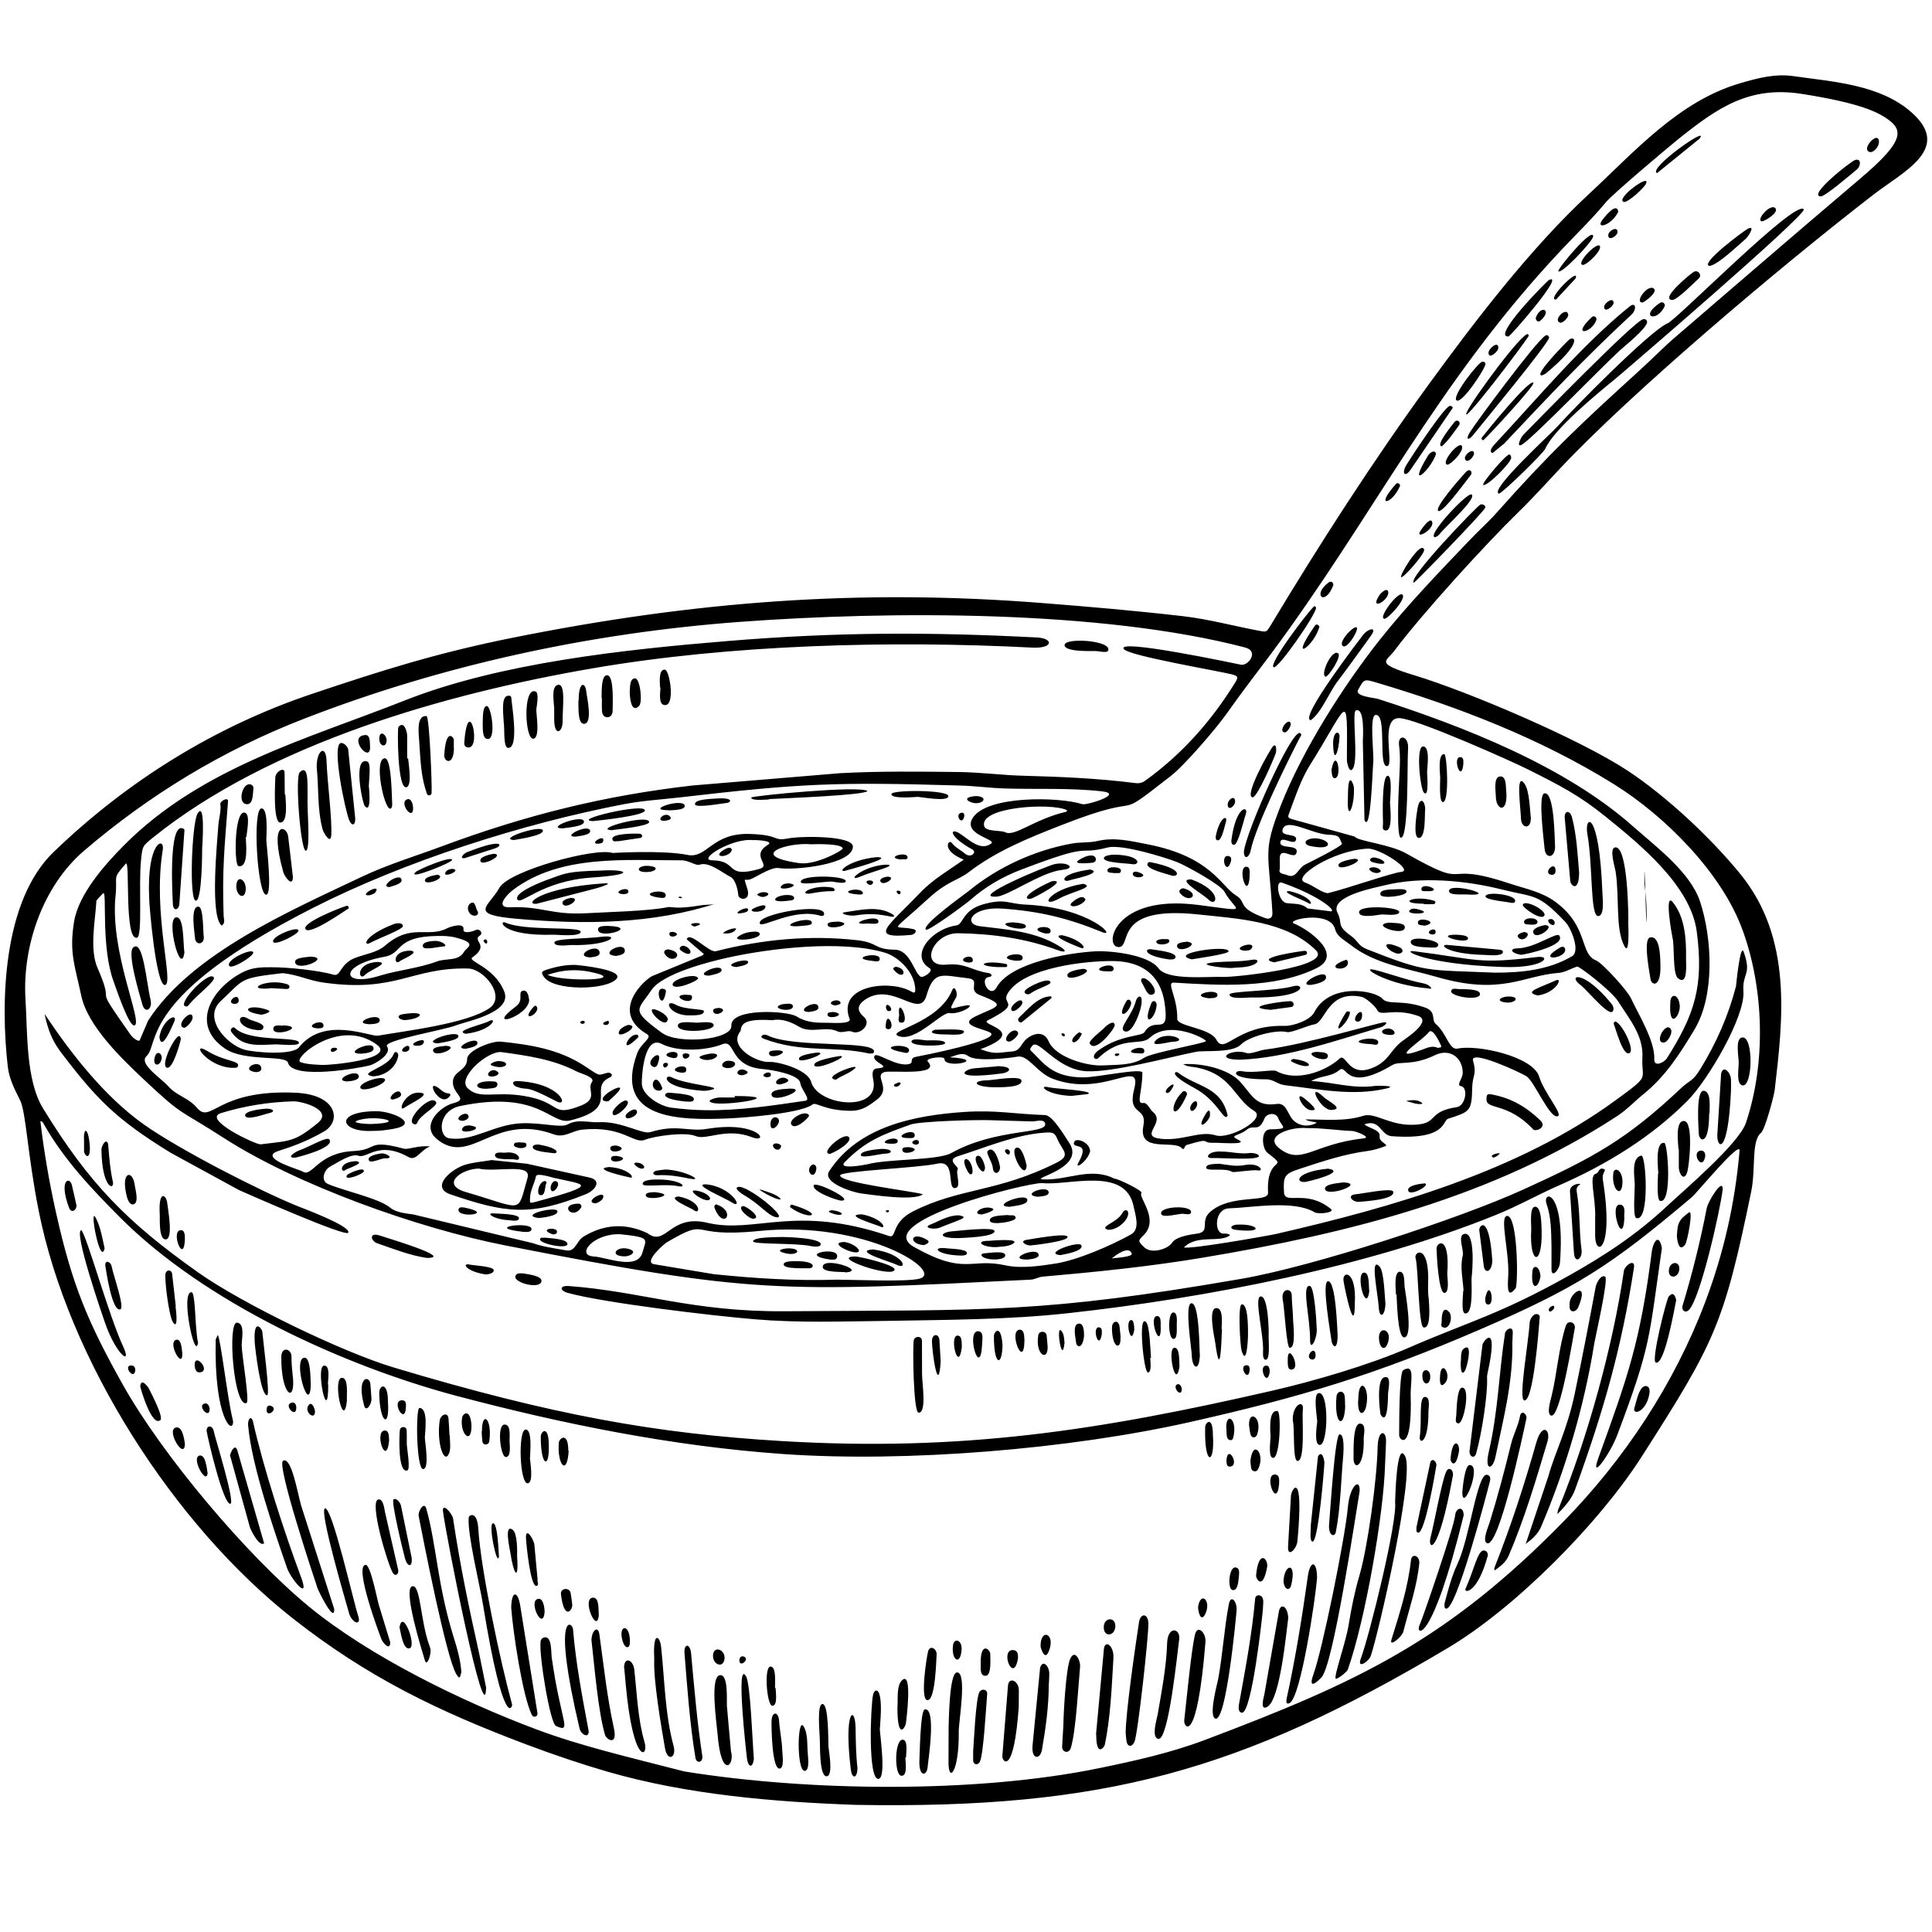 <?xml version="1.0" encoding="utf-8"?>
<!-- Generator: Adobe Illustrator 25.2.0, SVG Export Plug-In . SVG Version: 6.00 Build 0)  -->
<svg version="1.1" id="Calque_1" xmlns="http://www.w3.org/2000/svg" xmlns:xlink="http://www.w3.org/1999/xlink" x="0px" y="0px"
	 viewBox="0 0 2000 2000" style="enable-background:new 0 0 2000 2000;" xml:space="preserve">
<style type="text/css">
	.st0{fill:#000;}
	.st1{opacity:0.8;}
	.st2{fill:none;}
	.st3{fill-rule:evenodd;clip-rule:evenodd;fill:#000;}
</style>
<g>
	<path class="st0" d="M886.1,1868.4c-85.2-3-175-10.6-257-34.3c-26.3-7.6-54.8-17.2-83.6-28c-92.4-34.8-164.6-69.7-242.1-130.5
		c-123.5-97-232.8-267.8-263.4-422.5c-11.6-58.4-13-101.6-19.2-114.1c-5.4-10.9-11.2-21.8-12.7-34.5C0.3,1037.4,2.9,932.6,55.5,882
		c76.4-73.6,167.1-130,267.5-163.7c74.3-25,131.3-42.9,209.6-58.5c186.5-37.3,357.6-50.5,546.9-35.5c48.5,3.8,97,8,145.4,13.6
		c26.5,3.1,52.5,10.2,78.7,15.1c7.5,1.4,7.5,1.4,11.7-5.5c50.6-84.2,106.1-170.4,163.9-249.8c47.6-65.4,105.8-141.4,165.4-196.6
		c47.4-43.9,93-96.4,157-115c18.2-5.3,35.7-10,54.9-7.3c41.1,5.9,89.8,8.6,122.5,37.7c42.1,37.5-8.3,60.8-39.9,85.2
		c-99.1,76.6-250.5,205-323.5,282.6c-14.7,15.6-29,31.6-44.4,46.5c-33.4,32.6-99.3,104.8-127.6,142.7c-8.6,11.5-21.3,12.8,21,25.7
		c56.5,17.2,171.1,66.1,220.5,98.7c40.2,26.5,86.5,70,116.5,106.9c54.3,66.6,44,150.8,35.6,223.3c-0.8,6.6-10.1,41.3-14.2,44.6
		c-10.3,8.5-5.3,37.1-10.1,60.5c-28.4,138-37.7,156.3-113.1,274.2c-44.5,69.7-131.1,157.1-201.2,198.7
		C1284.8,1833.3,1142.5,1872.8,886.1,1868.4L886.1,1868.4z M612.6,692c-151.2,26.1-333.3,77.6-454.3,175.1
		c-11,8.9-10.8,8.9-12.3,23.2c-2.7,25.9,1.8,79.1-4.2,80.4c-13.6,3.1-6.8-82-11.6-76.6c-14.6,16.5-8.3,11.4-10.6,33.3
		c-6,58.6,28.6,130.9,19.7,134.1c-5.7,2.1-19.7-40.1-21.5-44.9c-13.2-34.9-7.2-92.3-10.6-92.1c-0.5,0-7.3,7.2-7.4,7.9
		c-1.1,20.5-7.4,50.2,1.2,69.7c20.5,46.7-8.4,8.7,34.6,69.7c1.2,1.7,8,7.6,9.1,4.9l8.6-20.1c45-69.9,148.3-114.2,221.3-149
		c26.8-12.7,54.8-21.1,82.5-31.4c86.8-32.3,168.4-52.7,260.2-63.1l152.3-12.7c41.1-2.2,82.2-1.7,123.4-1.2c22.7,0.3,45.3,3.4,68,3.9
		c38.1,1,76.1,2.7,114,7.5c4.4,0.6,7.6-0.2,11-2.8c38-27.4,68.3-61.8,92.8-101.5c3.3-5.3,2.7-6.6-3.5-8.2
		c-14.9-3.7-105.2-19-111.6-25.9c-11.2-12.2,117.3,15.2,120.9,15.9c7.5,1.5,19.2-13.9,4.4-17.8c-148.5-38.8-367.4-38.1-523.5-26.5
		c-153.5,11.4-306.9,44.4-450.4,100.1c-83.9,32.5-159.7,78.3-228,136.7c-42.8,36.6-64.2,99-60.7,154.2c2.1,33.6,0.2,83.2,18.1,112.5
		c48.1,78.5,87.3,118,160.6,169.9c46.2,32.7,149.7,82.6,202.4,98.4c164.7,49.4,271.6,68.4,402,76.2c186.5,11.1,328-11,506.8-52
		c43.3-9.9,100.9-26.7,142-44.6c63.2-27.5,93.7-34.3,165.3-74.4c38-21.3,70.9-43,102.6-72.7c17.2-16.1,74-64.3,81.2-85.8
		c20.9-62.4,18.6-138.2-3.2-198.7C1783,904.2,1724,845,1670.9,811.9c-76-47.3-160.7-80-246.3-105.4c-12.5-3.7-12.4-3.7-18.7,7.6
		c-3.8,6.9,16.6,8.1,20.9,9.5c87.8,28.2,193.7,69.5,264.1,132.2c23.3,20.7,59,47,69.1,77.8c12.3,37.5,15.5,96.5-5.8,132
		c-14.7,24.5-30,48.6-52.6,66.8c-9.2,7.4-17.2,16.2-27.3,22.8c-129.4,84.6-277.5,121.3-428.4,146.6c-55.4,9.3-110.8,14.9-166.7,19.8
		c-4.3,0.4-7.9,2.9-12.4,3.1c-261.1,12.9-287,14.8-543.5-35.4c-90.5-17.7-216-62.5-291.8-111.4c-47.9-30.9-40.8-21.1-82.7-60.5
		c-23-21.7-58.1-55.3-64.7-86.7c-6.6-31.4-12.7-44.5-7.4-76.7c4.7-28.5,31.8-58.9,51.4-78.7c80.2-80.9,190.1-110.3,290.9-150.2
		c98.7-39,228.1-52.8,335.3-61.6c112.1-9.2,205.9-9.4,319-3.6c17.8,0.9,17,11.6-4.6,10.5C922.1,662.9,756.6,667.1,612.6,692
		L612.6,692z M41.8,1160.6c3.3,28.4,8.7,61.4,16.3,95.2c16.6,74.1,32.4,112.2,69,177.5c40.6,72.6,127.7,176.2,192.2,229.4
		c62.9,51.8,158,98.3,235.6,127.4c45.7,17.2,94.9,28.6,153.6,43.7c127.4,20.6,301,23,429.3-3.4c37-7.6,73.9-15.8,109.5-29.2
		c157.3-59.4,250-102.3,371.3-226.2c63.1-64.4,114.8-142.8,146.7-227.3c19.2-50.9,30.8-102.2,35.5-156.5c1-11.5-44.1,43.6-49.4,48.1
		c-84.6,71.5-119.4,93.8-220.3,137.4c-107.4,46.4-184.3,69.5-299.2,95.4c-124.4,28-293.3,42.1-421.3,33.1
		c-113.7-8-227.1-30.8-338-60.2c-116.9-31.1-260.6-96.6-348.6-185c-29.2-29.3-57.6-59.4-78.3-95.7
		C44.9,1162.9,44.4,1160.9,41.8,1160.6L41.8,1160.6z M983.2,1094.5c41.8,2.5-5.6,12.5-5.5,1.8c0-3.6-20.6-1-17.3,2.5
		c14.3,15.5-38.1,8.9-44.8,11c-11.7,3.8,7.9,16.5-7.7,28.4c-9.1,7-15.7,11.8-27.7,11.7c-27.3-0.3-35.4-9.6-39.2-6.5
		c-11.9,9.3-72.2,13.8-87.6,14.4c-51,2.1-118.6,1-93.9-67.2c4.1-11.2,16.5-16.3,10.2-20.1c-39.7-23.4-1.3-57.7,6.2-60.4l50.9-20.9
		c0.9-0.6,2.8-1.8,0.8-2.5l-16.7-14.3c2.7-9.3,23.1,14.1,30.1,12.3c47.6-12.2,97.4-17,146.3-11.4c22.1,2.5,17.4,9.6,38.8,9.8
		c16.9,0.2,20.7,26.4,27.7,28.2c2.3,0.6,13.5-6.1,8.3-9.2c-20.4-12.5,1.1-40.1,27.9-44.1c7.6-1.1,5.8-15.8,28.3-22
		c22.6-6.2,25-0.4,43.1,0.4c67.4,3.1,95.5,35.1,79.5,28.5c-35.7-14.6-64.7-21.6-103.2-24.3c-32.1-2.3-41,16-23.4,18.2
		c28.6,3.5,57.6,5.3,82.8,21c8.3,5.1,5.7,6.7-2.1,3.8c-33.3-12.2-67.8-17-103.1-17.5c-26.4-0.4-40.8,35.1-12.5,32.5
		c20.6-1.9,25.4,5.8,43.8,8.7c3.5,0.5,4.9,3.6,0.5,4.1c-10.6,1.3,1.1,23.1,8,10.7c14.3-25.7,75.1-35.9,102.3-37.3
		c15.6-0.8,54.9,3.4,65.3,17.6c9.5,13,51.9,8.2,67.1,8.9c10.8,0.5,113.5-10,95.9-27.5c-30.5-30.5-81.1-32.8-121.3-37.1
		c-89.9-9.8-68.6,33.3-82.8,33.7c-16.2,0.4-5.8-55.1,82.3-43.6c56.2,7.3,38.3,7,27-13.8c-3.9-7.2-39.8-26.9-48.6-30.4
		c-13.4-5.3-57.9-18.9-72.1-15.3c-34.9,8.8-12.1-6.8-90.3,23.2c-19.1,7.3-36.5,17.5-51.7,30.9c-4.4,3.9-44.2,33.3-46.4,31
		c-4.6-5,41.4-37.5,44.5-40.1c30-24.7,68.6-42.3,106.9-49.1c8.8-1.6,17.8-0.6,26.3-2.6c18-4.2,34.7,0.1,52.2,3.5
		c65.5,12.8,75.7,43.3,91,52.7c12.3,7.5-0.1,12.5,30.4,23.6c4.8,1.7,7.8-0.4,7.5-5.5c-3.7-63-10.5-62.4,8.7-111.2
		c22.5-57.3,64.8-123.9,102.6-171.6c28.9-36.4,61.2-69.8,93.3-103.4c9.2-9.7,19.3-18.6,28.1-28.6c55.7-62.6,87.5-92.2,148.5-147.7
		c12.7-11.6,24.6-23.9,37.7-35c13.3-11.4,123-106.1,189.7-162.6c41-34.8,45.4-47.9,31-59.4c-11.7-9.4-31.6-18.8-91.6-28.2
		c-54.4-8.5-87.2,14.3-127.7,46.7c-10.3,8.3-67.9,56.7-75.3,65.7c-14,16.9-29.9,32.2-44.9,48.1
		c-130.8,138.7-196.7,278.9-303.1,421.2c-14.5,19.4-29.4,38.5-43.3,58.4c-11,15.8-44.3,54.6-58.9,66c-65.9,51.3-17.4,13.2-113.6,51
		c-33.6,13.2-67.1,26.6-96,48.9c-10.2,7.8-21.9,9.2-40.5,26.2c-42.7,39.1-37.3,27.8-16.5,32.4c5.3,1.2,1.4,5.6-2.1,6
		c-45.9,4.3-23.9-8.8,9.4-43.8c13-13.7,29.4-23,45-34.1c-24.1-9.6-15.7-21.8-12.4-17.3c3.6,4.8,9.1,7.2,13.4,10.9
		c6.4,5.5,12.9-1.3,7.9-4.1c-25.3-14-23.5-23.2-13-16.5c9.3,6,21.4,18.7,32.5,10.3c6-4.5-30-9.1-19.2-26.4
		c14.8-23.5,89.4-22.1,113.6-14.3c4.1,1.3,43.7-10.6,20.2-13.3c-33.7-3.8-67.5-1.9-101.3-3c-15.1-0.5-30.2-2.6-45.3-3
		c-127.6-3.8-164.6-2.4-290.6,12.3c-19,2.2-38.2,3.3-57.1,6.9c-104.7,20-227.7,59.1-323.3,107.9c-180.2,91.9-157.5,140-171.5,153.1
		c-8.4,7.9,15.5,23,22.7,31.2c8.4,9.6,21,12,29.3,21.9c15.3,18.2,20-19.1,102.6-15.3c43.2,2,47.4,29.7,29.2,40.1
		c-27,15.5-45.8,18.9-50.5,21.5c-13.3,7.4,25.6,18.1,28.3,19.9c9.9,6.8,15.4-19.4,52.5-21.1c26-1.2,13.6-12.8,52.4-2.5
		c4.6,1.2,15.3-3.7,27-2.3c-10.6,4.3-14.1,15.6-22.4,10.9c-30.9-17.2-42.5,2-51.7-1.3c-7.6-2.7-22.4,7.7-29,11.1
		c-6.3,3.2-10.7,14.6-2.4,18.2c16.4,7.1,52.9,14.8,64.5,24.6c5.8,4.9,16.5,5.9,23.8,6.9l123.6,29.7c11.1,3.9,23,5.4,34.7,7.5
		c9.6,1.7,10.6-9.8,17.6-14.1c21.4-13.1,43.5-14.5,66.3-3.8c19.5,14.9,23-20,62-10.7c49.7,11.8,90.4-19.6,188.2,13.7
		c8.3,2.8,1.7-13.7,24.7-25.4c48.6-24.7,87.4-19.6,149-50.6c15.2-7.7,5.8-12.3,0.9-23.7c-3-6.9-4.3-7.8-12.1-7.4
		c-31.3,1.9-61.6,15.2-91.1,24.5c-13.1,4.1,1.7,10.9-0.3,13.7c-2.5,3.6,4.4,18.7-2.7,19.3c-9,0.8,1.7-30-18.9-25.2
		c-18.5,4.3-99.3,7.4-100.1,12c-1.3,7.6,76.3,16.5,85.7,19.6c-9.4,7.4-52.8,0.5-64.2-0.9c-7.2-0.9-40.7-10.8-32.8-23
		c30.1-46.4,88.4-57.8,139.7-61.3c33-2.2,52.1,2.2,83.7,3.2c7.9,0.2,20.7,22.3,25.1,28.9c17.4,26.3-41.6,37-27.2,37.7
		c25.2,1.3,48.9-13.2,73.6-0.9c0.2,0.1,0.5,0.2,0.7,0.2c3.8,0.2,29.5,12.5,27.6,14.8c-3.6,4.2,18.9,27.1,2.4,43.5
		c-6.1,6.1-6.1,6.1,0.3,12.5c7.6,7.6,24.8,2,29.1-4.6c4.2-6.4,19.3-8.5,26-9.4c13.9-1.9,2.6-12.6,13-22.1
		c21.6-19.6,60.9-9.1,60.3-20.3c-2.2-40.2,23.5-22.7-0.6-41.2c-5.9-4.5-7.3-24.1,2.6-24.3c21.3-0.5,12.3-1.7,8.4-11.8
		c-2.3-6-11.8-5-14.1,0.5c-6.3,15.3-10.7,5.5-18.3,11.6c-8.5,6.9-19.1,5.5-8.7,10.6c11.3,5.5-20.1,2.8-25.3,3
		c-14.9,0.5-0.9-5.9-28,2.2c-3.3,1-2.2,6.5-5.5,3.2c-8.6-8.7-45.1,5.5-39.6-22.8c4.1-21.1-16.9-9.5-9.5-38.2
		c8.6-33.5-30.9,9.6-84.4-10.7c-16.1-6.1-25.3-24.8-36.2-22.9c-9.5,1.7-42.7,5.4-50.9-0.4C996.1,1088.6,989.7,1092.7,983.2,1094.5
		L983.2,1094.5z M1225.6,1291.3c6,2.3,88.3-12.3,95.3-13.9c120.2-27.6,250.7-64.8,351-138c37.9-27.6,27-20.4,28.3-44.8
		c1.2-22.4-13.4-39.6-24.9-57.7c-7.1-11.3-40.6-36.9-42.6-36.3c-6.3,1.9-12.6,6-18.9,6.5c-37.2,2.7-59.1,23.8-126.6,4.2
		c-30.7-8.9-63.6-13-89.6-33.5c-5.8-4.6-13.5-8.2-15.5-15.9c-5.3-20.2-51.3-9.6-42.7-6c15.5,6.5,52.3,32.3,23.2,46.5
		c-43.9,21.3-99.7,17.7-147.3,14.8c-8.6-0.5,3.8,14.7,3.4,37.5c-0.1,8,33.8,9.2,40.5,21.6c8.8,16.4,20.1-15.7,70.7-14.3
		c8.8,0.2,26.4-5.9,30.5-13.9c16.1-31.4,63-22.9,70.7-14.2c6.1,6.8,19.9,0.6,43.9,9c12.3,4.3,6.4,13,11.3,17.1
		c11.5,9.8,13.8,27.4,22.7,25.5c20.4-4.4,77.9,8.1,84.3,29c5.2,16.8,24.4,38.5,19.5,40.9c-8.1,3.9-24.5-36.1-32.5-41.2
		c-5.9-3.8-58.8-28.4-55.4-16.2c4.2,15-0.7,14.4-0.9,28.6c-0.4,24.4-3,24.3-25.1,31.6c-5.7,1.9-1.3,22.1-58,18
		c-12.2-0.9-11.6-18.2-28.5-12.3c3.8,3.9,16.8,5.5,15.8,12.3c-1,6.5,10.4,8.7,5.6,10.4c-5.7,2.1-11.5,4-17.5,4.8
		c-24.7,3.2-48.1,11.1-71.5,18.8c-15.3,5-16.5,7.6-15.6,24.2c0.7,13.3,22.9-3.8,48.5,17.1c4.7,3.8-13,5.8-16.7,3.5
		c-21.7-13-64.9-4.9-88.9-4.1c-14.9,0.5-15.5,25.6-6,26.1c2.4,0.1,5.1-0.4,7.3,1.7C1262.8,1287,1239.4,1277.4,1225.6,1291.3
		L1225.6,1291.3z M1410.8,767.6c0-1.9,2.5-36.1-7.3-32.1c-4.2,1.7,2.8,49.5-2.7,59.6c-3.9,7.2-6.5-5.8-6.5-8.3
		c0.4-75,2.1-59.1-38.1,5c-9.5,15.1-14.8,31.8-21.1,48.4c-2.4,6.3-2.4,6.4,3.9,8.2l63.3,17.6c3.7,5,36.3,7.7,53.8,17.7
		c70.2,39.9,31.9,6.2,106.6,30.9c16.6,5.5,33.1,8.5,47.3,18.9c35.1,25.8,24.8,54,42.4,60.8c6.1,2.4,32.2,30.8,36,39.2
		c7.2,15.6,25,44.2,24.1,62.8c-0.5,8.9,10.3,3.6,13-0.7c29-45.7,38.3-75,31-131.1c-6.2-47.8-59.5-90.9-94.1-118.9
		c-27.6-22.4-47.7-32.5-79.8-48.7c-17.8-9-116.5-53-134-53.5c-20.8-0.6-5,48.1-12.4,49.6c-10.2,2,0.2-54.1-12.2-52.9
		c-6.7,0.6-1.5,40.6-2.4,49.1c-0.8,7-2.6,74.8-9.1,59.6L1410.8,767.6L1410.8,767.6z M1357.4,1119.1c23.3,1.2,43.1,8.3,66.3,5
		c1.6-0.2,24.4-0.4,11.5,2.7c-34.6,8.2-69.6,0.7-104.4-3.3c-8.9-1-12-6.2-20.2-6.2c-39.3,0-33.3-10.1-25-8.4
		c12.2,2.4,32.1-2.2,35.8-0.1c19.8,11.1,50,1.1,65.5-13.1c6.4-5.8,8.7,19.1,32.5,10.3c18.5-6.8,19.4-18.9,32.3-28.3
		c4.5-3.3,31.4-20.9,16.1-26.1c-25.3-8.7-38.7,1.3-42.1-6c-1.8-3.8-11.8-12.8-16.3-13.7c-35.4-7.2-37.1,26.6-48.8,28.5
		c-6.3,1-24,9-28.2,8c-11.6-2.9-40,4.8-47.7,12.8c-8.8,9.2-37.9,5.9-46.4,7.6c-28.4,5.6-87.8,21.9-114.4,20.1
		c-30.6-2.1-49-34.5-55.3-26.3c-1.2,1.6-3.3,3.3-1.3,5.2c13.1,12.4,21.6,27.6,54.5,27.5c14,0,60.8-10.2,60.8-4.8
		c-0.1,20.6-7,32.7,1.1,31.3c3.9-0.6,6.9,7,9.8,9.3c13.9,11.4-15.7,25.2,8.5,27.8c22.2,2.4,40.3-8.8,56.5-3.6
		c14.1,4.5,53.2-17.1,39.8-25.3c-21.2-12.9-22.6-37.7-60-45c-4-0.8-8.5-0.4-13.5-3.4c18.8-1.2,47.3,4.6,59.8,19.1
		c12.3,14.3,16.1,25.1,37.2,22.1c9.9-1.4,10.9,10.4,16.7,16.5c6,6.4,16.2,7.8,24.7,2.9c-3.8-1.3-7.9-0.9-11.9-3.4
		c20.6,0,40.5,2.4,60.3-3.8c11.3-3.5,26.1,9.3,48.8,9.4c30.7,0.1,14.9-13.4,47.7-18.3c8.9-1.3,12.3-20.4,4.1-21.8
		c-4.9-0.9,2-7.6,2-13.8c0-15.5-13.2-25.7-28.7-18.2c-23.5,11.4-36.8,5.8-44.1,10.2c-49,29.3-46.8-1.5-54.7,5.1
		C1377.3,1115.3,1367.8,1113,1357.4,1119.1L1357.4,1119.1z M857.4,1058.8c3.1-0.1,24.3,1.7,22.1-4c-12.8-33.6,37.7-40.5,60.8-29.9
		c5.4,2.5,8.3,5.9,6.8-4.5c-2.3-15.5-17.5-30.2-31.4-34.3c-45.1-13.2-118.4-4.5-162.6,5.3c-18.7,4.1-67.3,16.4-78.8,33.6
		c-14.3,21.3-22.1,20,10.9,44.2c16.9,12.3,72.8,7.3,71.9-7.4c-1.1-18.5,57.8-15.7,67.7-9.5C835.2,1058.8,845.6,1058.8,857.4,1058.8
		L857.4,1058.8z M1547.7,1006.9c27.5,0,55.3-2.7,79.7-17c8.8-5.2-1-29.1-6.8-35.3c-29-30.6-31.8-25.2-65.4-33.7
		c-37.4-9.4-83.7-13.9-121.5-4.5c-9.1,2.3-58.1,11.1-49.1,28.6c5.8,11.4-2,12.4,14.3,24.1c7,5,6.9,9.9,16.3,13.6
		C1477.8,1007.3,1475.5,1003.8,1547.7,1006.9L1547.7,1006.9z M799.5,1056.1c-37.1-2.4-30.7,8.4-33.4,11.9
		c-12.1,16.1,17.8,32.3,30.3,31.3c7.5-0.6,39.4,7.2,43.3,20.7c6.9,24.3,67.1,31.4,64.8,1.3c-0.4-4.8-4-14.7,3.5-15.3
		c17.5-1.4-6.8-6.4-2.6-13.1c2.4-3.9,21.8,11.1,34.8,8.8c7.2-1.3-0.4-6.4,9.1-7.9c2.3-0.4,89-17.2,75.7-24.9
		c-7.2-4.2-34.4-7.6-14.9-16.9c22.1-10.5,33.4-10.7,4.2-21.9c-13.5-5.2,1.6-15.8-12.2-17.4c-27.1-3-35.3-8.7-43,17.9
		c-7.3,25.2-34.6-14.7-63.1,3.9c-14,9.2-3.2,16.5-0.7,19.2c6.4,7.3-5.3,17.9-13.3,14.3c-4.2-1.9-10.3,1.9-14.9-0.3
		c-12.4-6-27.6,2.7-40-4.9C818.3,1057.6,809,1054.2,799.5,1056.1L799.5,1056.1z M1015,1086.1c15,5.8,18.4,3.5,32.4,2.4
		c8.8-0.7,8.8-6.8,14.3-12.1c6.3-6,18.5-10.7,23.8,1.5c7.2,16.7,40,26,56.3,25c13.9-0.8,30.4,0.3,42.4-7.8
		c8.3-5.6,64.1-15.2,64.2-17.4c0.1-2.2-37.7-22.5-58.3-3.3c-9.5,8.8-28.4-2.9-53.2,21c-3,2.8-8.6-1.7,0.3-8.1
		c22.6-16.4,44.6-14.1,47.6-18.9c11.2-17.9,26.4,7.1,20.7-30.7c-4.5-29.4-24.7-42.2-51.9-42.8c-27.6-0.6-94.9,6.3-110.7,33.9
		c-6.5,11.3,15.7,9.2-20.6,27.6C1013.3,1060.9,1065.9,1067.3,1015,1086.1L1015,1086.1z M1079,1224.7
		c-17.2-0.4-178.4,40.6-132.6,66.3c52.9,29.7,57.8,10.8,94.6,18.9c16,3.5,35.8,0.6,51.8-1.9c22.9-3.6,57.7-18.8,78-30.1
		c9.9-5.5,4.4-20.5,2.7-29.1C1165.1,1206.9,1105.6,1227.8,1079,1224.7L1079,1224.7z M866.4,1324.7c17.1,0,72.1,2.5,85.4-1
		c26.7-7-55.6-60.6-165.9-49.4c-77.1,7.8-49.1-15.2-95.4,11.6c-3,1.7-25.6,21.4-12.8,22.9l61.1,10.2
		C781.2,1323.4,823.7,1326.1,866.4,1324.7L866.4,1324.7z M730.7,1149.3c34.8,0.4,68.7-4.8,102.9-9.8c6.5-0.9-4.2-11.2-5.2-18.5
		c-1.3-9-30.8-13.7-38.6-14.3c-35.7-2.9-28-31.3-42-25.7c-16.7,6.6-46.1,8.3-62.9-0.4c-17.9-9.2-20.7,32.1-20.5,41.2
		c0.3,12.3,19.3,23.4,30.2,24.8C706.5,1148.2,718.5,1149.1,730.7,1149.3L730.7,1149.3z M1027.9,1159.7c-15.2-0.8-75.9,1-85.2,4.4
		c-29.4,10.5-46.4,16.8-68.1,38.8c-8.3,8.4,21.2,2.9,23,2.4c21.6-5.8,73.2-3.9,87.2-11.7c46.1-25.7,98.6-19.4,97.2-30.1
		c-0.8-5.8-9.7-2.5-13.3-2.6C1055.2,1160.5,1041.6,1160.1,1027.9,1159.7L1027.9,1159.7z M269.8,1184.6c30.7-3.8,35.1-2.3,59.1-22
		c16.5-13.5-16-22.7-25.2-22.5c-25.5,0.7-50.6,4.7-75,12.2C208.8,1158.5,264.6,1185,269.8,1184.6L269.8,1184.6z M1374.6,924.6
		c18.1-4.2,66.8-21.2,75.8-22c13.7-1.2-22.3-24.9-34.9-24.1c-36.4,2.1-78.2,29.9-64.9,34.9C1359.6,916.6,1368.3,924.3,1374.6,924.6
		L1374.6,924.6z M1324.9,899.5c-2.2,5.3,4.3,5,7.6,6.4c9.4,4.2,10.9-7.1,18.8-11c3.8-1.9,39.2-19.4,37.9-21.7
		c-3.1-5.3-1-8.8-13.7-9.1c-17.5-0.5-44.9-18.9-47.9-4.7c-1.5,7.1,16,2.9,14,10.1c-1.7,6.2-14.8-4.4-16.1,1.8
		c-1.8,8.3,18.1,2.2,16.8,10.7c-1.5,9.9-17.1-6.9-17.5,6.2C1324.8,891.9,1324.9,895.7,1324.9,899.5L1324.9,899.5z M1352.7,1167.8
		c-16.2-1.6-44.6,7.8-28.8,20.6c23.1,18.8,35.2-4.2,87.4-9.9c9.3-1-7.8-7.5-11.1-7.7C1385.3,1170.3,1370.7,1167.7,1352.7,1167.8
		L1352.7,1167.8z M1104.4,838.6c-16.6-7.9-90.9-3.3-85.6,16.6c1.6,6,17.3,4.1,21.7,6.3c10,5.1,29.4-13.2,62.9-21.1
		C1104.1,840.3,1104.8,839.9,1104.4,838.6L1104.4,838.6z M642.4,1277.7c-28.2-1.3-46.8,21.9-27.8,23c13.5,0.8,45.3,14.7,50.5-4.2
		C668.9,1282.4,674.1,1281.1,642.4,1277.7L642.4,1277.7z M1375.9,943.2c10.6,2.4-6.6-14.7-48.9-29.5c-7.3-2.6-3.9,20,5,21.2
		c7.3,1,15.3-0.2,21.5,5.5L1375.9,943.2L1375.9,943.2z M1488.6,1084.8c1.4-0.7,4.3,0.3,3-2.8c-1-2.2-8.7-19.3-12.7-13.3
		c-4.4,6.8-44,31.5-7.5,18.2C1477,1084.9,1482.4,1081.9,1488.6,1084.8L1488.6,1084.8z M1151,1302.7c2.7-0.4,21.6-1.5,20.6-4.9
		C1168.8,1288.9,1154.6,1299.5,1151,1302.7L1151,1302.7z M917.1,1367.4c-46.9,0.5-89.5,2.2-136.1-1.7
		c-45.2-3.8-154.4-16.8-192.9-27.2c-9.1-2.5-9-7.9,0.8-7.2c75.1,5.6,127.7,26.8,223.5,26.1c213-1.4,266.7,2,472.3-33.5
		c75.4-13,226.5-62.5,292.2-92.5c73-33.2,106.8-51.7,163.2-104.8c9.3-8.8,12-6.7,20-19.8c16.5-26.8,29.1-55.3,37-85.8
		c0-0.1,4.4-45.9,8-35.5c8.6,24.3-1.7,21.2-0.3,40.8c1.8,26.1-36.6,91.8-58.1,113.4c-37.4,37.5-83.6,65.8-131.9,87
		c-22.2,9.7-43.3,21.7-65.8,30.8c-133.1,54-300.9,86.2-442.3,101.8C1043.7,1366.3,980.4,1366.2,917.1,1367.4L917.1,1367.4z
		 M46.2,1049.7c27.6,41.4,62.3,85.7,102.8,114.4c36,25.5,118.6,68,158.6,84.3c5,2,56.4,21.1,52.9,27.7c-2.5,4.7-102.4-39.4-113-44.1
		l-70.9-38.7c-55.9-34.4-76.1-54.6-114.2-104.9C53.7,1076.9,49,1063.8,46.2,1049.7L46.2,1049.7z M154.4,929.3
		c-2.6-58.7,16.4-63.5,14.1-49.5c-10.9,66.2,12,138.7,2.3,139.9C161.4,1020.8,154.3,935.5,154.4,929.3L154.4,929.3z M236,830.2
		c-3.6,47.3-6.1,69.7-4.5,117.8c0.1,3.5,2.1,7.5-2,10.2c-12.5-9.6-4.5-87.9-3.5-103.5c0.5-7.5,3.1-14.8,2.1-22.5
		C227.7,829.3,237,824.1,236,830.2L236,830.2z M327.9,795c-0.7-17.7,9.4-25.4,10.1-7.7c0.8,22.6,6,61,4.9,77.5
		c-0.7,10-8.1-3.2-8.9-6.1C328.3,837.6,330.1,816.4,327.9,795L327.9,795z M1651.3,1261.4c0.9-21.2-7-44.3,0.6-46.3
		c3.6-1,2.9-6.9,8.2-5c3.8,1.4-2.1,3-0.8,11.4c11.8,73.3-7.7,80.3-8,58C1651.3,1273.5,1651.3,1267.5,1651.3,1261.4L1651.3,1261.4z
		 M275.7,869.4c0.1,5.3,6.5,55.9,0,56.8c-9.2,1.2-14.7-88.8-5.1-89.3C278,836.4,275.7,865.5,275.7,869.4L275.7,869.4z M367.7,846.9
		c0.4,6.9-3,9.3-6.1,2.4c-4-8.9-19.1-80.2-8.3-80.2c2.9,0,7.1,4.1,7.2,7.2L367.7,846.9L367.7,846.9z M209.3,877.6
		c0,5.2-0.2,54.6-6.5,54.8c-7.3,0.3-4.2-79.9,1.6-90C212.9,827.7,209.4,876.2,209.3,877.6L209.3,877.6z M1791.9,1129.5
		c-3.2,69.6-15.2,58.5-14.1,44.6l3.9-62.6c2.1-9.5,9.8-1.6,10.2,5.9C1792.1,1121.5,1791.9,1125.5,1791.9,1129.5L1791.9,1129.5z
		 M434.1,769.8c0-6.4-4.5-29.5,7.4-28.5c3.1,0.3,5.8,71.6,5.3,79.7c-0.2,2.6-3.9,3.3-4.8,0.8C435.9,804.9,435.3,787.5,434.1,769.8
		L434.1,769.8z M190.9,860.1l-5.2,75.3c-0.4,6.7-6.2,8.4-6.7,0.9c-0.2-3.6-5.4-86,10.6-78.6C191.3,858.4,190.9,860.1,190.9,860.1
		L190.9,860.1z M1479.1,1345.3c0,3.1,3.1,30.7-5.5,28.8c-5.2-1.1-5.4-63-8.2-71.7c-2.2-6.7,14.6-16.1,13,27
		C1478.2,1334.8,1478.3,1340.1,1479.1,1345.3L1479.1,1345.3z M1515.1,1336.4c-0.7-11.5-3.9-25.6-0.8-36.9c1.3-4.7-5.4-19.8,0.9-22
		c12.7-4.5,8.9,40.7,8.2,45c-0.6,3.7,2.6,38.9-6.9,37.1c-4.2-0.8-1.8-19.8-1.8-23.3C1514.9,1336.4,1515,1336.4,1515.1,1336.4
		L1515.1,1336.4z M1606.1,1290.4c-0.4-14.9-0.1-29.8-5.1-44.1c-4.9-14.1,19.5-16.2,13.9,60.7c-0.5,7.4-8.8,16.8-8.8,6.9
		C1606.1,1306.1,1606.1,1298.2,1606.1,1290.4L1606.1,1290.4z M1561.4,1318.8c0.7-24.2-9.2-59.6-1.3-60.1c11.2-0.6,11.7,71.2,8.8,75
		C1558.2,1347.4,1561.4,1325.2,1561.4,1318.8L1561.4,1318.8z M318.5,837.8c0,5.7,2.7,42.6-1.9,42.9c-5.4,0.3-11.4-76.6-6.3-81.3
		C321,789.5,317.7,816.7,318.5,837.8L318.5,837.8z M156.3,1039.3c-1,7.6-6.8,8.2-8.9,0.6c-2.4-8.6-16.1-53.2-9.6-59
		c10.5-9.3,13.7,36.5,18.1,54.1C156.2,1036.3,156.1,1037.6,156.3,1039.3L156.3,1039.3z M954.5,1422.8c0.1,9.5,5,39.9-3.6,39.6
		c-5.5-0.2-6.2-69.2-5-74.8c1-4.9,8.4-4.9,8.5,0.4L954.5,1422.8L954.5,1422.8z M1692.3,1226.5c0-7.5-4.2-28,6.8-30.2
		c4.9-1,9,69.4-5.3,64.6C1690.1,1259.6,1692.4,1231.5,1692.3,1226.5L1692.3,1226.5z M1445.1,1340.2c0-3.5-2.7-23.7,4-23.7
		c5.4,0,4.5,11.6,4.9,15.3c0.5,4.6,9.4,52.3-0.3,52.7c-7.2,0.3-7.6-39.9-8-44.3C1445.4,1340.2,1445.3,1340.2,1445.1,1340.2
		L1445.1,1340.2z M1737.5,1189.5c0-4.7-3.9-29.9,6-29c10,0.9,5.1,46.7,3.1,52.9c-3.3,10.3-8.7,1.5-8.7-5.1c0-6.3,0-12.5,0-18.8
		C1737.7,1189.5,1737.6,1189.5,1737.5,1189.5L1737.5,1189.5z M422.5,785.1c0.3,5.1,4.3,27.3-1.4,29.7c-9.9,4.1-9.8-60.8-8.7-62.2
		c5.8-6.9,9.1,4.8,9.1,9.1c0,7.8,0,15.6,0,23.4C421.9,785.1,422.2,785.1,422.5,785.1L422.5,785.1z M1716.7,1214.8
		c0-3.6-4-33,6.2-31.7c3.6,0.5,8.4,63.1-4.3,60.1c-4.1-1-2.2-24.2-2.2-28.4C1716.5,1214.8,1716.6,1214.8,1716.7,1214.8
		L1716.7,1214.8z M1625.2,1232.8c0.1-7.9,13.8-8.4,9.9-6.2c-4,2.3-3.1,6-2.5,9.4c3.2,19.2,2,38.7,4.6,57.8c1.3,9.4-7.3,15.5-7.9,2.4
		L1625.2,1232.8L1625.2,1232.8z M303.2,907.7c0,11.4-8.5,0.1-9.9-4.8c-15.2-54.4,3.5-48.6,5-37C300,879.6,301.5,893.4,303.2,907.7
		L303.2,907.7z M1242.1,1403.2c-0.9,17.8-8.1,12.9-8.4-0.4c-0.1-6.4-7.8-53.5-0.3-53.7C1241.9,1349,1241.5,1399.1,1242.1,1403.2
		L1242.1,1403.2z M254.4,866.5c0,5,3.6,32.7-7.7,30c-4.4-1-4.4-58.7,6.9-55.2c5.9,1.8,1.7,20.7,1.5,25.2
		C254.8,866.5,254.6,866.5,254.4,866.5L254.4,866.5z M1799.9,1101.1c0.5-5.3-4.3-25.9,3.5-27.1c12.1-1.9,11.1,51.5,0.4,49.6
		C1797.1,1122.4,1799.9,1106.1,1799.9,1101.1L1799.9,1101.1z M441.8,1302.2c-17.2-2.5-34.6-9.4-51.1-15.1c-7.5-2.6-8.8-12.1,3-7.9
		C400.7,1281.6,470.6,1302.2,441.8,1302.2L441.8,1302.2z M1769.3,1152.6c0,34.9-10.6,28.5-10.7,21.1c-0.1-4-3.7-46.5,5.6-44.5
		c7.6,1.6,5.3,17.9,5.5,23.4C1769.7,1152.6,1769.5,1152.6,1769.3,1152.6L1769.3,1152.6z M1595.9,1273.9c0.9,37.8-12.8,35.3-10.8-0.7
		c0.3-4.5-2.1-23.4,3.8-24C1596.1,1248.6,1595.6,1269.8,1595.9,1273.9L1595.9,1273.9z M1384.7,1381.9c0,17.7-5.6,11.6-6.3,6.2
		c-0.9-7.3-10.4-60.6-3.9-61.7C1383,1324.8,1384.3,1377.4,1384.7,1381.9L1384.7,1381.9z M295.4,822.5c0,4.1,3.5,29.3-5.4,29
		c-7.6-0.2-5.1-41.6-5-46.5c0-5.9,9.4-11.8,9.6-5.2l0.2,22.6C295,822.5,295.2,822.5,295.4,822.5L295.4,822.5z M521.4,747.3
		c0-5.6-3.2-25.9,4.1-27c2.5-0.4,3.8,0.1,3.9,2.9c0.2,5.6,8.4,51.9-3.5,51C520.6,773.8,522.6,752.4,521.4,747.3L521.4,747.3z
		 M555.2,734.5c-0.2,5,4.2,29.4-3.1,30.2c-8.8,1-11-53.8,2.2-48.9C558.5,717.3,555.4,731,555.2,734.5L555.2,734.5z M1498.2,1318.7
		c0,3.6,2.6,19.1-2.8,19.7c-6.3,0.7-8.2-40.3-8.3-46C1487,1286.1,1501.2,1277.6,1498.2,1318.7L1498.2,1318.7z M1313.3,1382.9
		c-0.2,5.9,1.8,24.5-3,24.7c-3,0.1-2.9-5.7-2.8-7.6c1-18.3-9.6-57-2.6-57.9C1313.2,1340.8,1313.6,1380.9,1313.3,1382.9
		L1313.3,1382.9z M406,832.3c0,0,0.2,4.1-1.7,4.8c-6.4,2.2-17.9-51.6-6-52.1C405.5,784.7,405.5,825.1,406,832.3L406,832.3z
		 M1338.6,1366.4c0,3.7,3.4,29.2-3.5,28.8c-3.4-0.2-5.3-40.3-7.1-49.1c-2.6-12.9,9.2-13.3,9.2-5.3
		C1337.3,1349.3,1338.5,1357.8,1338.6,1366.4L1338.6,1366.4z M573.6,732.6c0-5.2-3.4-22,3.8-23.6c8.5-1.9,4.9,22.5,5,38.2
		c0,10.9-8.6,15.9-8.7-2.5c0-4,0-8,0-12C573.7,732.6,573.6,732.6,573.6,732.6L573.6,732.6z M622.8,722.7c0.2-3.2-1.1-25.2,6.2-23.6
		c7,1.5,5.1,31.7,5.2,36.4c0.3,8.8-10.4,9.6-11,0.8c-0.3-4.5-0.1-9.1-0.1-13.6C623.1,722.7,623,722.7,622.8,722.7L622.8,722.7z
		 M1363,1374.6c1.3,9.7-6.8,26-6.8,12.6c0.1-23.6-9.2-57.4-0.2-56C1360.6,1331.9,1362.9,1368.4,1363,1374.6L1363,1374.6z
		 M1544.8,1304.5c0,12.4-8,14.9-8.9,5.3l-4.5-35.8C1530.3,1269.3,1541.5,1254.7,1544.8,1304.5L1544.8,1304.5z M381.8,813.6
		c0,0,3.3,29.6-4.2,20.8c-2.4-2.8-12.7-51.6,2.7-46C384.5,789.9,381.8,808.2,381.8,813.6L381.8,813.6z M1265,1375.9
		c-0.7,14.9-1.7,53.7-7,13.9c-0.6-4.3-7.5-34.3,0.5-35.6c8.5-1.3,6.1,17.1,6.1,21.7C1264.8,1375.9,1264.9,1375.9,1265,1375.9
		L1265,1375.9z M165.4,1257.6c-1.7-26.6,6.9-21.1,7.8-11.7c0.4,4.7,6.6,36.8-1.6,37.1C164.2,1283.4,165.6,1262,165.4,1257.6
		L165.4,1257.6z M1135.1,674c-3.2-0.2-34,1.3-33-6.5c1-7.7,48.9-4.5,45.1,5.9C1146.2,676.3,1137.5,674.1,1135.1,674
		C1135.1,674,1135.1,674,1135.1,674L1135.1,674z M1291.9,1384.2c-0.2,3.5-1.4,30.7-6.6,14.1c-1.4-4.5-4.1-47.4,0.1-48
		C1292.8,1349.3,1291.9,1379.9,1291.9,1384.2L1291.9,1384.2z M190.9,986.1c-3.8,26.1-19.7-35.8-8.4-36.5
		C190.6,949.1,189.4,975.2,190.9,986.1L190.9,986.1z M1190.7,1405.6c0,2.7,1.9,15.2-2.4,15.2c-4.3,0-10.5-61.3-1.9-52.2
		c4,4.2,4.5,30.4,5.1,37C1191.2,1405.6,1191,1405.6,1190.7,1405.6L1190.7,1405.6z M683.3,711.8c0-4-2.1-18.9,4.9-18.6
		c5.1,0.2,11.1,37.7-0.1,36.7c-7-0.6-4.4-13.5-4.4-18C683.5,711.8,683.4,711.8,683.3,711.8L683.3,711.8z M1434.2,1349.7
		c-0.5,13-6.1,15.6-6.9,4c-1.1-16.2-9.4-53.7,0.8-42.6C1432.9,1316.3,1433.4,1342.8,1434.2,1349.7L1434.2,1349.7z M117,1224.1
		c1,8.3-11.3,5.4-12-33.6c-0.1-5.6,6.4-14,7.1-4.4C113.1,1198.8,114.1,1211.5,117,1224.1L117,1224.1z M599,725.4
		c0-20.9,7-18.9,7.8-10.1c0.5,5.3,7.3,33.7-2.2,34c-7.1,0.3-5.5-19.4-5.9-23.9C598.8,725.4,598.9,725.4,599,725.4L599,725.4z
		 M1402.5,1349.3c0,36.3-10.9-17.4-11.7-23.4C1389.3,1315.1,1404.5,1314.8,1402.5,1349.3L1402.5,1349.3z M211,970.1
		c0.2,8.5-8.8,8.2-9.1,1.1c-0.2-4-5.5-34,3.8-32.6C210.9,939.5,210.1,966.5,211,970.1L211,970.1z M973.8,1409.3
		c-2.4,37.5-9.2-10.9-9-21.6c0.2-7.2,7.2-7.7,7.7-0.2C973,1395,973.4,1402.5,973.8,1409.3L973.8,1409.3z M651.9,716.3
		c0.4-4-0.4-13.9,5.5-14.1c5.2-0.2,8.1,24.9,4.1,28.7C653.1,739.1,651.9,720.9,651.9,716.3L651.9,716.3z M129.3,1225.7
		c0-13.6,8.6-11.9,10.2,1.3c0.5,4,4.7,18-1.2,19.7C131.3,1248.6,129.4,1229.6,129.3,1225.7L129.3,1225.7z M499.7,747.9
		c0.3-3.4-0.5-17,4.3-17c4.5,0,9.7,33.4,1.4,34.1C498.5,765.6,500,751.8,499.7,747.9L499.7,747.9z M541.3,1318.2
		c3,0.7,20.2,2.1,19.2,8.2c-1.4,8.7-28.5,1.5-27-5C534.3,1317.8,537.4,1318.1,541.3,1318.2L541.3,1318.2z M1037.8,1392.5
		c-0.5,23.3-9.1,20.8-8.9-9.6C1029,1378.6,1036.2,1369.8,1037.8,1392.5L1037.8,1392.5z M469.9,774.3c0,18.6-10.5,14.8-10,7.2
		c1.8-28.6,9.9-18.4,9.9-15.5c0,2.8,0,5.5,0,8.3C469.8,774.3,469.8,774.3,469.9,774.3L469.9,774.3z M480.9,764.9
		c4.8-46.6,18.4,13.7,2.3,8.6c-3.7-1.2-2.4-5.7-2.2-8.6C481,764.9,481,764.9,480.9,764.9L480.9,764.9z M1016.7,1391.6
		c-1.9,37.7-17.4-14.8-3.8-13.5C1018.7,1378.7,1016.7,1387,1016.7,1391.6L1016.7,1391.6z M1084.5,1393.9c0.5,16.1-13,8.7-9.7-11.6
		c0.8-5,8.1-4.8,8.7,0.2C1083.9,1386,1084.1,1389.5,1084.5,1393.9L1084.5,1393.9z M262.4,815.8c-0.8,5.2,0.1,17.3-7.1,16.7
		c-9.9-0.7-4.5-23.2,4.3-20.4C261.8,812.9,262.5,814.7,262.4,815.8L262.4,815.8z M1681.6,1260.2c-1.5,34-16.9-15.6-4-13.1
		c5.6,1.1,3.7,9,3.7,13.1C1681.4,1260.2,1681.5,1260.2,1681.6,1260.2L1681.6,1260.2z M503,1319.3c-20-2.8-25.8-12.2-16.8-10.2
		c4,0.9,23.7,1.8,24.8,5.4C511.9,1317.7,506.2,1319.2,503,1319.3L503,1319.3z M1122.2,1383.1c-1.4,13.6-7.7,11.8-8.2,6.8
		c-0.4-4.3-4.2-18.9,2.6-19.7C1122.3,1369.5,1122.2,1379.5,1122.2,1383.1L1122.2,1383.1z M1679.6,1222.5c0.1,19.3-11.7,9.4-9.5-8.1
		C1670.9,1207.7,1679.1,1210.6,1679.6,1222.5L1679.6,1222.5z M1218.2,1370.8c-0.3,3.4,1.3,15.5-3.6,15.2c-5.4-0.3-5.9-26.8-0.2-27.3
		C1219.4,1358.3,1218.1,1368.4,1218.2,1370.8L1218.2,1370.8z M1417.5,1336.6c-3.3,24.4-14.7-18.4-5.6-19.2
		C1418.2,1316.9,1416.6,1332.6,1417.5,1336.6L1417.5,1336.6z M1159.9,1384.2c0.9,13.9-8.8,11.8-8.8-9.7c0-7.5,7-8.8,7.9-0.8
		c0.4,3.5,0.7,7,1.1,10.5C1159.9,1384.2,1159.9,1384.2,1159.9,1384.2L1159.9,1384.2z M1221,1414.7c-3.9,25.7-13-18.7-5.4-19.5
		C1221.7,1394.5,1220.6,1410.8,1221,1414.7L1221,1414.7z M383.1,773.2c0.4,18.1-24.1-11.3-4.7-12.3
		C383.7,760.7,382.7,769.8,383.1,773.2L383.1,773.2z M1060.5,1387.7c-0.4,31.6-17.2-10.8-4.8-11.2
		C1060.8,1376.4,1060.2,1384.7,1060.5,1387.7L1060.5,1387.7z M1427.5,1385.7c-0.8-14.4,15.2-9.7,8.7,5.8
		C1433.2,1398.7,1428,1395.4,1427.5,1385.7L1427.5,1385.7z M995.7,1394.3c-3.4,28.7-13.4-11.6-4.5-11.7
		C996.3,1382.5,995.4,1390.7,995.7,1394.3L995.7,1394.3z M244.6,918.2c0-14.7,11.8-7.2,9.5,4.8C252.6,930.9,245.3,927.7,244.6,918.2
		L244.6,918.2z M1492.4,1367.3c0-4.5,0.8-16.3,7.6-9.3c4.4,4.5,0.9,19.5-6.6,15.9C1490.7,1372.6,1492.9,1368.9,1492.4,1367.3
		L1492.4,1367.3z M1594.7,1321.2c-2.3,14-10.5,14.6-8.3-5.5C1587.1,1309,1593.8,1310,1594.7,1321.2L1594.7,1321.2z M87,1181.5
		c-0.9-14.9,3.8-14.1,5.5,0c2.7,22.1-5.5,15.1-5.5,9.9C87,1188.3,87,1185.3,87,1181.5L87,1181.5z M191.4,1282.6
		c-0.9,27.7-15-8.1-4.6-9.1C191.9,1273.1,191.2,1279.8,191.4,1282.6L191.4,1282.6z M1201.6,1374.6c0,25.1-13.5-12.4-3.6-12.2
		C1202.9,1362.6,1201.1,1371.5,1201.6,1374.6L1201.6,1374.6z M1333.1,1409c-1-22.6,15.3,9.1,3.4,8.8c-3.9-0.1-3.2-6.2-3.5-8.8
		C1333,1409,1333,1409,1333.1,1409L1333.1,1409z M427.6,835.6c0.8,15.9-15.2-4.5-6.3-8.1C425.7,825.7,427.4,832.7,427.6,835.6
		L427.6,835.6z M1174.2,1376.6c-3.1,18.2-9.4-7.9-4-9.9C1174.2,1365.1,1174.1,1374.7,1174.2,1376.6L1174.2,1376.6z M1102,1389.9
		c-2.6,26.5-10.2-25-2.1-10.4C1101.7,1382.7,1101.5,1386.3,1102,1389.9L1102,1389.9z M1537.5,1343.9c4.6-22.4,11.1,8.2,2.5,6.5
		C1537.5,1349.9,1537.5,1347.1,1537.5,1343.9L1537.5,1343.9z M1765.2,1197.2c-3.1,16.6-15.7-5.8-3.9-6.1
		C1764,1191.1,1765.6,1193.7,1765.2,1197.2L1765.2,1197.2z M400.2,765.5c0.6,9.2-8.4,7.8-7.5-2.1C393.4,756.1,399.5,760,400.2,765.5
		L400.2,765.5z M1314.4,1420.4c-2.8,16.6-12.3-6.8-3.6-6.7C1314.3,1413.6,1314.3,1417.7,1314.4,1420.4L1314.4,1420.4z
		 M1140.6,1381.1c-3,18.3-10.7-7.7-2.9-7.1C1141.2,1374.3,1140.6,1378.5,1140.6,1381.1L1140.6,1381.1z M1293.7,1417.7
		c-1.1,14.7-12-4.1-3.5-4.4C1293.4,1413.1,1293.5,1415.7,1293.7,1417.7L1293.7,1417.7z M1358.7,1407.5c-9.9-1.4,3.1-17,3.2-4.3
		C1361.9,1405.5,1360.9,1407.1,1358.7,1407.5L1358.7,1407.5z M1223.4,1438.3c-0.7,9.7-11-4-4.1-5.4
		C1221.3,1432.5,1223.3,1435.2,1223.4,1438.3L1223.4,1438.3z M1579.4,1598.3l23.5-70.2c6.9-25.2,19.2-47,27.3-85.6
		c7.7-36.8,14.8-73.6,21.7-110.6c0.6-3,4.9-12.7,9.7-10.4c3.9,1.8-10,61.9-11.2,69.2c-10.4,65-29.4,129.3-55.1,189.9
		C1591.8,1588.4,1585.9,1593.4,1579.4,1598.3L1579.4,1598.3z M1433.8,1516.6c-1.4,50.2-20.2,159.5-38.5,211.6
		c-1.1,3.1-11.8,10.8-12.6,9.6c-2-3.1,10.2-36.4,13.4-55.7c2.8-17.1,6.2-34.3,11.1-50.9c8.7-29.5,18.3-100.3,18.9-133
		c0.4-19.1,9.4-18.1,8.7-5C1434.5,1501,1434.2,1508.8,1433.8,1516.6L1433.8,1516.6z M1612.3,1567.4c0-3.8,1.1-5.7,2-7.8
		c29.1-71.5,55.2-165.2,66.7-243.7c0.9-6.2,11.9-13.4,10.5-3.8c-13.1,84.5-31.4,148.2-60.9,229.7
		C1626.9,1551.9,1620.2,1559.2,1612.3,1567.4L1612.3,1567.4z M1720.4,1291.9c-13.6,93.9-10.8,99.7-46.1,193.3
		c-7.9,20.9-28.6,48.8-19.8,24.5c31.1-86.1,43.4-120.3,55.5-214.5C1711.2,1286.7,1717,1275.3,1720.4,1291.9L1720.4,1291.9z
		 M1407.5,1543.7c-4.6,26.9-27.2,179.9-39.5,192.7c-9.1,9.5-12.9,9.4-8.2-3.6c9.2-25.4,32.5-139.8,35.5-172.4
		C1397.3,1537.7,1408.1,1529.3,1407.5,1543.7L1407.5,1543.7z M503.2,1746.9c-0.9,49.3-41.8-158.7-44.6-182.3
		c-1.2-10,9.6,2.2,10.4,7.3c7.4,49.3,16.3,91.6,27.1,140.1L503.2,1746.9L503.2,1746.9z M1444.2,1554.8c0.2-2.3,1.3-64.8,10.4-47.3
		c10.2,19.4-27.9,184.7-35.6,206.7c-2,5.8-14.4,14.1-10.4,3.1C1418.1,1691.4,1446.7,1575.1,1444.2,1554.8L1444.2,1554.8z
		 M256.9,1476c-0.9-6.4,3.3-12.3,5.2-3.6c10.2,45.8,32.6,115,49.5,160.1c9.8,26.4-10.4,2-14.3-8.9
		C283.5,1583.8,260.6,1517.4,256.9,1476L256.9,1476z M488.4,1568.4c5.4,0,6.4,9.6,6.7,13.6c2.5,42.8,23.2,139.8,35,182.4
		c0.7,2.5-8.5,29.1-30.2-103.9c-3-18.6-16.3-73-14.7-89.4C485.4,1569.4,486.7,1568.7,488.4,1568.4L488.4,1568.4z M1547.3,1625.7
		c-0.9-1.7-0.2-2.9,0.2-4c16.6-41.9,30.5-84.7,42.8-128.1c6.1-21.4,15.3-13.7,11.6-1.2c-11.9,40-23.6,79.4-40,117.8
		C1558.9,1617.3,1553.2,1621.4,1547.3,1625.7L1547.3,1625.7z M477.6,1731.2c-1.5,3.6-1,8.9-5.3,1.7
		c-10.4-17.1-34.2-139.4-38.9-163.6c-0.9-4.5,5.6-15.7,7.9-7.6c10.5,37.2,11.5,79,28.2,132.7
		C473.2,1706.1,476.9,1719.1,477.6,1731.2L477.6,1731.2z M1165.3,1794.1c-0.1-20.6,10.2-91.3,13.8-114.9c1.5-9.5,9.3-9.3,9.7,1
		c0.4,12.2-10.9,115-14.4,122.9c-2.7,6.1-7.5,5.2-8.3-1C1165.7,1799.2,1165.5,1796.2,1165.3,1794.1L1165.3,1794.1z M1783.3,1231.4
		c-2.5,21.2-22.9,112.2-34.9,124.6c-3.9,4-7.9,0.1-6.7-4.1c10.1-33.3,18.5-67,25.1-101.2C1768.2,1243.4,1783.9,1218.2,1783.3,1231.4
		L1783.3,1231.4z M346,1665.7c0.3,15.7-16.7-19.7-17.1-21c-4.2-12.4-42.8-128.6-35.9-132.5c8.6-4.9,15,33.2,18.7,46.2L346,1665.7
		L346,1665.7z M1580.3,1467.6c-3.7,17.2-28.6,135.3-41,129.9c-5.2-2.3,1.6-17.7,2.7-21.3c8.4-26.9,15.6-54.2,22.3-81.6
		c2.4-9.8,7.4-18.7,9.2-28.6C1574.6,1459.8,1579.9,1462.6,1580.3,1467.6L1580.3,1467.6z M1363.4,1633.2
		c-1.4,20.4-16.8,124.2-28.4,129.8c-4.7,2.2-3.3-3.5-2.7-6.3c9-41.4,15.7-83.2,21.6-125.2
		C1356.4,1614.6,1363.3,1615.7,1363.4,1633.2L1363.4,1633.2z M1565.6,1389.4c0.7,41.7-9.3,79.1-17.5,118.7c-2.9,14-11.5,14.7-7-4.8
		c10-43.1,10.4-81.2,16.9-123.2c0.6-3.8,8.4-8.6,8-0.3C1565.9,1383.5,1565.7,1387.2,1565.6,1389.4L1565.6,1389.4z M1495.4,1659.7
		c3.5-13,7.3-27.9,13.1-40.1c13.2-27.8,20.7-95.5,31-92.9c2.9,0.7,3.9,2.9,2.7,7.4c-2.9,11.3-35.1,135.1-45.5,131.1
		C1494.8,1664.5,1495.4,1661.7,1495.4,1659.7L1495.4,1659.7z M1515.2,1568.6c-33.4,136.2-50.1,123.6-45.9,114.3
		c3.6-7.9,36.1-102.8,37-113.9C1507,1560.8,1515,1558.3,1515.2,1568.6L1515.2,1568.6z M529.2,1664.3c0.3-18.5,7.1-17.8,9.5-1.1
		l17.7,110.4c0.3,3.8-4.3,4.9-5.9,1.6C540.8,1755.1,531,1689,529.2,1664.3L529.2,1664.3z M1220.8,1696.2
		c-1.7,11.8-10.9,105.9-21.7,103.9c-7.6-1.4-1.5-20.6-0.7-25.2c4.2-24.5,9-49,9.8-73.9C1208.8,1683.3,1221.4,1685.1,1220.8,1696.2
		L1220.8,1696.2z M1134.6,1795.4l8.2-88.7c1.2-9.5,10.6-3.2,9.8,10c-1.7,28.3-3,62.5-9.1,90.1c-0.3,1.2-8.7,13.4-8.7-11.4
		C1134.8,1795.4,1134.7,1795.4,1134.6,1795.4L1134.6,1795.4z M1247.9,1699.6c-8.8,109.2-22.7,88.3-22,81.5
		c2.4-21.6,7.2-71.4,11-88.5C1239.5,1680.9,1248.6,1690.3,1247.9,1699.6L1247.9,1699.6z M1280.2,1666.2
		c-0.6,7.3-10.6,115.8-21.9,112.9c-7.6-2,1.9-36.4,2.7-40.7c4.8-25.8,6.2-52.1,11.1-77.8C1274,1650.7,1280.2,1656.8,1280.2,1666.2
		L1280.2,1666.2z M1100.8,1786c0.1-11.5,2.6-59.6,7.2-69.1c5-10.3,10.7,2.7,10.1,8.5c-1.9,20.5-4.3,67-9.6,84.1
		c-1.9,6.3-9.3,4.7-9-1.6C1099.9,1800.6,1100.4,1793.3,1100.8,1786L1100.8,1786z M1307.4,1665.4c-0.4,5.6-11.5,109.1-21.9,107.6
		c-4.6-0.7-3.1-7.5-2.6-10.5c6.5-35.8,13.2-71.2,16.4-107.4c0.4-5.1,6.8-4.7,8-0.1C1308.3,1658.4,1307.3,1661.9,1307.4,1665.4
		L1307.4,1665.4z M1333.6,1674.9c-2.3,16.7-8.4,84.7-21.8,92.1c-7.8,4.3-3.6-10-3-12.7l15-85.5
		C1325.2,1659,1332.9,1662.1,1333.6,1674.9L1333.6,1674.9z M612.3,1698c0-9.8,6.8-16.1,8.2-6c4.5,32.4,7.9,64.9,15,97
		c4.1,18.8-7.8,12.1-9.3,6.6C619.1,1771,615.4,1725.2,612.3,1698L612.3,1698z M1085.7,1744.1c-0.1,22.7-3.2,45.1-7.1,67.4
		c-1.8,10.2-11.1,10.4-9.7-4.8l7.8-80.2c2.8-9.3,9.7-1.4,9.5,6.3C1086.2,1736.5,1085.9,1740.3,1085.7,1744.1L1085.7,1744.1z
		 M609.4,1792.1c0.2,8-8,3.3-9.4-2.6c-29.1-123.2-7.4-111-6.8-102.9C596.1,1722.2,602.9,1757.2,609.4,1792.1L609.4,1792.1z
		 M677.3,1717.1c-1.7-29.2,5.8-24,7.1-12.1c3.6,33.8,4,69.6,12.9,102.5c3.3,12.1-6.4,16.7-8.9,2.3
		C684.5,1787,676.1,1738.8,677.3,1717.1L677.3,1717.1z M1521.2,1502.7l13.4-110.4c0.3-3.7,17.5-25.9,5.3,29.3
		c-0.3,1.5-0.6,3-0.5,4.5c0.8,17.9-5.6,58.2-11.2,78.2C1526.4,1510.5,1521.3,1508.2,1521.2,1502.7L1521.2,1502.7z M756.7,1813
		c4.3,13.9-10.1,30.3-13.9-18.1c-0.9-11.1-8.6-61.7,3.3-60.8c8,0.6,6,26.5,6.4,31.9C753.8,1781.5,755.3,1797,756.7,1813L756.7,1813z
		 M982,1788.6c0.2-3.4,0.4-56.6,8.5-57.3c11-1,1.9,50.7,2,61.1c0.5,42.5-10.8,53.9-10.6,31.7C982,1813.3,982,1802.5,982,1788.6
		L982,1788.6z M564,1694.9c7.5-0.6,6.4,15.8,7.1,20.7c9.5,67.7,21.6,78.5,4.5,71.2c-6.2-2.6-17.8-73.7-16-87.4
		C559.9,1696.6,562,1695.2,564,1694.9L564,1694.9z M336.4,1561.4c7.5-1.3,29.1,95.3,34.3,111c4,12-6.7,7.3-9.3-2.2
		C359.1,1661.7,330,1563.7,336.4,1561.4L336.4,1561.4z M84.3,1273.5c5.5,6.1,28.7,89.3,42.8,119.5c10.4,22.2-6.8,9.5-18.1-22.8
		C106.9,1364.4,75.4,1273.2,84.3,1273.5L84.3,1273.5z M1054.6,1767c-5.1,71.8-17.1,56.9-17,51.1l5.9-73.7c1.4-8.9,11.2-4.2,11.2,5.3
		C1054.6,1755.4,1054.6,1761.2,1054.6,1767L1054.6,1767z M646,1726.6c0-12.3,9.5-8.5,10.6,1.7c2.8,25,3.6,51.2,10.7,75.4
		c4.5,15.5-11.9,24.6-19.6-60.6c-0.5-5.5-1-11-1.5-16.5C646.1,1726.6,646.1,1726.6,646,1726.6L646,1726.6z M1630.3,1374.4
		c-2.1,11.1-15.2,93.6-24.5,91c-5.1-1.4-0.7-15.7,0.1-19.1c6-24,7.5-50.9,15.1-74C1623,1366.3,1630.6,1368.4,1630.3,1374.4
		L1630.3,1374.4z M238.1,1506.5c1.5-5.4,5.7-12.8,8-3.7l27.3,94.8c-4.9,4.3-14-13.9-14.8-16.9L238.1,1506.5L238.1,1506.5z
		 M727.1,1818.2c0.4,6.7-6.2,7.7-7.2,1.4c-5.9-35.8-8.4-72.1-11.3-108.2c-0.8-10.6,5.9-10.1,6.8,0.1
		C718.7,1747,721.6,1782.8,727.1,1818.2L727.1,1818.2z M910.8,1790.5c0.6,9.1,6.6,50.6-1.5,51c-10.9,0.6-8.1-74.1-5.6-86.6
		c1.5-7.6,9.6-10.2,8,21.5C911.5,1780.7,911.2,1785,910.8,1790.5L910.8,1790.5z M1390.6,1506c-2.5,26.5-2.7,53.5-7.7,79.7
		c-1.2,6.4-8.1,4-7-8c1-10.9,6-92.7,10.8-92.9C1392,1484.6,1390.8,1502.4,1390.6,1506L1390.6,1506z M1469.3,1617.7
		c-2.4,24.8-10.5,47.5-16.6,71.4c-1.4,5.4-14.9,16.6-12.3,8.3c8.4-27,17.1-53.8,20.2-82.1C1461.3,1607.7,1469.3,1610,1469.3,1617.7
		L1469.3,1617.7z M1593.5,1368.6c-0.7,7.7-6.1,82.8-15.6,81.1c-6.3-1.1,4.5-60.3,5.6-80.6c0.2-3.6,4.5-11,9.1-8.2
		C1595.2,1362.3,1593.2,1365.9,1593.5,1368.6L1593.5,1368.6z M404,1700.2c-0.2,9.2-7.6,0.5-9-3c-1.9-4.6-28.8-76-16.6-77.3
		c5.2-0.6,12.1,36.5,13.9,42L404,1700.2L404,1700.2z M1460.3,1443.2c1.9,61.7-11.9,47.3-11.9,42.7c0.1-9.3-0.2-65,4.2-67.5
		C1464.9,1411.1,1460.3,1429.2,1460.3,1443.2L1460.3,1443.2z M250.2,1392.8c0.2,11.1,8.5,58.2,5,59.6c-13.2,5.1-20.1-84.3-9.8-83.2
		C253.8,1370,250.2,1385.6,250.2,1392.8L250.2,1392.8z M780.4,1820.6c-1.1,10.1-5.7,8.9-7,0.7c-0.8-5.5-12-105.2-1-85.8
		C776.9,1743.4,778.9,1803.4,780.4,1820.6L780.4,1820.6z M445.7,1709.9c0.1,3-3.7,16.7-6,8.5c-2.3-7.8-24.2-77.1-12.1-76.4
		c7.8,0.4,7.8,36.3,16.7,60.9C445.1,1705.2,446.1,1707.6,445.7,1709.9L445.7,1709.9z M1007.4,1813c0.6-6,2.6-56.6,6.8-61.9
		c2.7-3.4,8.1-2.1,7.7,2.5c-1.1,13.8-3.8,61.8-7.4,69.8c-1.9,4.4-7,3.7-7.1-1.1C1007.4,1819.6,1007.4,1816.8,1007.4,1813
		L1007.4,1813z M241.3,1471.7c-0.1,13.9-19.9-3-18-85.1l2.1-4.6c2.9,2.9,10,65.2,15.4,87.1C241,1470.1,241.2,1471.1,241.3,1471.7
		L241.3,1471.7z M412.3,1625.6c0.4,4.7-3.5,6.5-5.8,2.4c-5.7-10.2-24.7-74.3-14.8-75.8c5-0.8,6.2,9.6,6.8,12.9L412.3,1625.6
		L412.3,1625.6z M1735.2,1345.8c-1.6,7.6-12.1,68.4-21.2,64.7c-5-2,11.2-65.7,13.4-68.3C1731.7,1337.2,1733.9,1340.3,1735.2,1345.8
		L1735.2,1345.8z M1504.2,1526.6c-15.8,87.1-26.3,76.8-23.4,65.4c3.9-15.3,11.5-57.4,16.1-68.2
		C1499.3,1518.1,1504.2,1520.7,1504.2,1526.6L1504.2,1526.6z M1356.8,1580.1l7.6-72.6c4.4-6.8,6.6,4,6.6,7
		c-0.1,4.7-6.3,82.1-12.3,81.4c-3.3-0.4-1.7-13.3-1.7-15.8C1357,1580.2,1356.9,1580.1,1356.8,1580.1L1356.8,1580.1z M1334.2,1586.8
		l2.2-38.5c0.5-6.8,13.7-28.8,6.7,47.1c-0.8,8.3-10.4,17.5-9.7,5.8C1333.7,1596.4,1333.9,1591.6,1334.2,1586.8L1334.2,1586.8z
		 M951.7,1824.4c0.4-6.9,0.9-54.2,5.7-54.9c12.1-1.7,3.4,53.3,2.9,59.5C959.5,1838.7,951.7,1839.6,951.7,1824.4L951.7,1824.4z
		 M848.6,1799.5c0.1-4.1-3.3-35.7,2.9-35.5c6.5,0.2,5.8,38.7,6.1,44c0.3,4.4,5.3,30.3-1.8,30.8
		C847.7,1839.3,849.1,1804.1,848.6,1799.5L848.6,1799.5z M213.9,1481.3c0-6.5,6.1-5.8,7.3,0c1.5,7.4,22.5,74.3,17.3,75.4
		C231.3,1558.2,215.1,1489.5,213.9,1481.3L213.9,1481.3z M1466.3,1581.1l14.4-67.5c1.9-5,6.9-0.3,6.2,3.6
		c-1.2,7.3-11.8,70.5-18.9,69.4C1465.7,1586.2,1466.3,1583.2,1466.3,1581.1L1466.3,1581.1z M263.7,1390c-1.6-27.1,7.6-14.2,7.8-11.7
		c0.7,8.7,8.3,65.7,5.1,66.1C269.7,1445.2,264.1,1395.3,263.7,1390L263.7,1390z M1338.3,1470.6c-0.8-16.3,11.8-22.7,10.4-11.2
		c-1.1,8.4,2.8,53.1-5.5,53C1337.9,1512.3,1340.5,1478.5,1338.3,1470.6L1338.3,1470.6z M969.6,1712.3c-0.4,4.6-1.1,49.8-10,47.6
		c-7.1-1.8-0.3-44.8,1.1-50.2C962.5,1702.5,969.6,1706.6,969.6,1712.3L969.6,1712.3z M426.2,1612.9c0.8,10.4-4.6,9-7,0.2
		c-1.7-6.3-14.6-59-11.8-60.9c3.2-2.2,7.3,4.1,7.7,6.5L426.2,1612.9L426.2,1612.9z M548.5,1509.1c0.2,3.2,4.2,25.7-2.1,26.4
		c-8.5,1-10.3-54.9-2.4-55.6c7.3-0.7,4.7,24.4,4.7,29.2C548.7,1509.1,548.6,1509.1,548.5,1509.1L548.5,1509.1z M1363.6,1471.3
		c-0.3-4.9-4.2-27.6,1.1-29.1c11.4-3.2,10.3,54,1.5,53.6C1359.9,1495.6,1363.3,1475,1363.6,1471.3L1363.6,1471.3z M929,1767.7
		c0.9-7.5-1.5-22.7,5-28.5c10.9-9.6,4.1,41.7,4,43.2C937.8,1788.1,929,1803.1,929,1767.7L929,1767.7z M439.8,1488.3
		c0.2,5.5,4.9,32-1.7,32.5c-7.2,0.6-7.9-63.4-3.9-63.3C443.8,1457.8,439.8,1483.1,439.8,1488.3L439.8,1488.3z M809.8,1812.3
		c0,3.3,2.4,17.7-2.5,18.5c-8.3,1.5-8.8-43.8-8.6-49.1c0.3-10.3,7.2-10.4,7.8-0.2C807.2,1791.8,809.5,1802,809.8,1812.3
		L809.8,1812.3z M887.6,1829.7c0.2,11.1-5.5,13-6.9,1.7c-7.4-60.9,4.5-67,5-42.6C885.9,1802.9,886.1,1816.9,887.6,1829.7
		L887.6,1829.7z M303.4,1427.8c1.6,25.3-12.5,15.5-12.2-23.1c0.1-11.5,10.8-8.6,10.6,0.1C301.6,1413.1,302.9,1421.3,303.4,1427.8
		L303.4,1427.8z M465.6,1486c0,5.7,1.4,13.2-0.8,18.6c-4.9,11.9-13.1-10.7-9.6-34.2c0.9-5.8,8.5-9.5,9.1-1.7
		c0.5,5.7,0.7,11.5,1,17.2C465.3,1486,465.4,1486,465.6,1486L465.6,1486z M1315.3,1488.1c0-4.1-3-29,7.2-27.4
		c4,0.6,2.8,49.5-4.8,48.5c-5-0.6-2.5-17.5-2.5-21.1C1315.2,1488.1,1315.3,1488.1,1315.3,1488.1L1315.3,1488.1z M1540.2,1610.2
		c-10.9,40.4-25.2,39.1-23.1,34.5c8.8-19.3,12.7-40.8,19.3-39.6C1539,1605.5,1540.2,1607.2,1540.2,1610.2L1540.2,1610.2z
		 M1411.7,1488.3c1.1,32.3-11.3,34.3-10.5,20.1c0.2-4.5-1.3-35,6.8-34.7C1414.5,1473.9,1411.9,1484.7,1411.7,1488.3L1411.7,1488.3z
		 M181.7,1352.5c0.1,0.5,3.5,25.4-2.6,16.4c-4.2-6.2-8.9-43.9-7.8-50.2c0.9-4.8,6.3-4.6,6.9,0.1c1.3,11.2,2.5,22.4,3.8,33.7
		C181.9,1352.5,181.8,1352.5,181.7,1352.5L181.7,1352.5z M556.5,1634.9c-0.8,2,2.2,6.2-1.2,6.8c-6.3,1.1-10.6-44.1-10.8-49.7
		c-0.4-12.1,8.2,1.8,8.7,7.2C554.2,1610.9,555.4,1622.7,556.5,1634.9L556.5,1634.9z M836,1812.5c0.1,4.1,2.8,20.2-2.8,20.7
		c-8.8,0.7-7.8-55.8-1.5-46.3C836.3,1793.7,835.5,1805.2,836,1812.5L836,1812.5z M145.2,1435.2c0.7-9.5,8.2,0.2,9.8,3.9
		c1.6,3.6,14.8,28.2,10.9,31.1C157,1476.8,146.1,1439.4,145.2,1435.2L145.2,1435.2z M1735.9,1279.8c0.7-13.5,1.5-16.6,12.5-24.7
		c4.8-3.5-1.6,30.1-3.9,33.2C1737.9,1297.2,1736.2,1283.6,1735.9,1279.8L1735.9,1279.8z M109,1310.3c-0.6-6.6,5.7-4.3,6.6,0.7
		c1.5,8.3,13.8,42.7,9,44.4C116,1358.5,109.9,1315.5,109,1310.3L109,1310.3z M1436.9,1442.9c-0.1,2,0.1,33.8-7.6,21.7
		c-0.6-0.9-5.2-36.1,3.6-38.8C1440.9,1423.3,1437.1,1437.8,1436.9,1442.9L1436.9,1442.9z M205,1389.9c-3,20.5-18.7-53.3-6.6-52.2
		c3.3,0.3,3.9,29.1,4.4,33.4C203.5,1377.5,203.6,1384.1,205,1389.9L205,1389.9z M421.1,1495.2c0.1,3.8,4.1,26,0.5,27
		c-10.1,2.9-8.2-37.3-7.7-41.6c0.5-4.6,7.1-4.4,7.1,0.3C421.2,1485.7,421.1,1490.5,421.1,1495.2L421.1,1495.2z M1478.7,1461.4
		c0.2,33.5-10.2,34.2-8.9,25.3c2.3-15.9-1.4-40.7,5.4-40.6C1481.1,1446.2,1478.7,1457.7,1478.7,1461.4L1478.7,1461.4z M937.2,1819.4
		c0,3.9,2.7,19-3.9,18.9c-8-0.1-7.4-39.5,1.8-37.3c5,1.2,2.8,14.7,2.8,18.4C937.6,1819.4,937.4,1819.4,937.2,1819.4L937.2,1819.4z
		 M321.7,1434.6c-1.6,31.6-19.4-28.8-6.4-29.1C322,1405.4,321.4,1429.9,321.7,1434.6L321.7,1434.6z M535.3,1610.8
		c1.9,27.2-3.6,19-6.9-2.9c-0.5-3.5-7.1-31.7,2.5-24.1C535.6,1587.4,535.5,1605.9,535.3,1610.8L535.3,1610.8z M802.9,1747.4
		c0,3.6,2.5,18.4-3.4,18.4c-5.7,0-8.9-40.9-1.8-40.6c6.3,0.2,4.4,17.9,4.6,22.2C802.4,1747.4,802.6,1747.4,802.9,1747.4
		L802.9,1747.4z M1507.5,1465.4c0.4-4.2,0.4-28.6,6.1-28.9c8.9-0.4,1.8,37.4-3.9,37C1505.8,1473.2,1507.3,1468.2,1507.5,1465.4
		L1507.5,1465.4z M527.5,1491.5c-0.1,3.3,2.1,17.1-4,16.8c-5.4-0.3-9.4-33.2-1.3-33.6C529.3,1474.5,527.3,1487.1,527.5,1491.5
		L527.5,1491.5z M401.6,1450.9c2,29.5-8.8,21.5-9-9C392.5,1433.7,401.6,1429.6,401.6,1450.9L401.6,1450.9z M1255.6,1485.7
		c2.2,31.4-9.2,32-8-8.4C1247.7,1472.5,1255.6,1465.1,1255.6,1485.7L1255.6,1485.7z M384.5,1447.6c0.6,5.7-5.5,14.9-7.5,7.6
		c-8.4-30.6,5.5-31.8,6.4-22.6C383.9,1437.5,384.1,1442.6,384.5,1447.6L384.5,1447.6z M1513.8,1544.7c0.2-4.2,2.6-27.9,7.4-28.1
		C1534.8,1516,1513.8,1567.7,1513.8,1544.7L1513.8,1544.7z M79.2,1247.9c-0.1,5.5-5.6,8.2-7.7,2.4c-10.9-29.2,0.5-32.5,2.8-23.9
		C76.1,1233.6,77.6,1241,79.2,1247.9L79.2,1247.9z M1015.2,1720.9c0-22.2,10-13.2,9.9-8.8c-0.1,4.3,1.7,22.6-4.9,22.7
		C1013.5,1734.9,1015.6,1724.9,1015.2,1720.9L1015.2,1720.9z M588.7,1501.8c-1.6,27.2-12.1,14.1-10.2-8.4c0.4-4.7,9.8-11.7,9.8,8.4
		C588.4,1501.8,588.5,1501.8,588.7,1501.8L588.7,1501.8z M1707.7,1440.9c-2.6,21.4-18.9,25.2-15.6,15.9c1.6-4.5,5-24.3,12.7-21.8
		C1707.3,1435.8,1707.6,1438.2,1707.7,1440.9L1707.7,1440.9z M568.1,1496.3c0.7,25.3-8.4,21.3-8.3-9
		C559.8,1481.5,568.1,1474.6,568.1,1496.3L568.1,1496.3z M359.1,1450.2c-3.5,31.9-15.3-24-5.1-23.9
		C361.1,1426.3,358.7,1444.4,359.1,1450.2L359.1,1450.2z M1392.5,1456.7c-1,22.7-11.5,18.3-9-10.8c0.5-6.4,7.6-7.3,8.5-0.5
		C1392.4,1448.6,1392.3,1451.9,1392.5,1456.7L1392.5,1456.7z M339.8,1433.2c0,45.5-13.7-18.9-4.3-19.5c6.8-0.4,3.9,15.6,3.9,19.5
		C339.6,1433.2,339.7,1433.2,339.8,1433.2L339.8,1433.2z M1406.1,1449c0-25,12.5-14.2,8.2,6.7c-2.1,9.9-9.4,10.7-8.3-6.7
		C1406,1449,1406.1,1449,1406.1,1449L1406.1,1449z M1311.9,1621.2c-4.6,26.7-12,12.7-11.6,9.6
		C1302.8,1604.4,1312.1,1612.7,1311.9,1621.2L1311.9,1621.2z M592.4,1661.2c0.1,6.7-8.6,16-11.7-10.8c-0.8-6.5,8.7-7.6,10-1.3
		C591.5,1653.2,591.9,1657.4,592.4,1661.2L592.4,1661.2z M413.6,1684.6c3.2-20,17.5,18.5,10.8,21.5
		C417,1709.3,414.6,1687.9,413.6,1684.6L413.6,1684.6z M488.1,1475.9c0,20.9-12.6,7.9-9.7-8.6
		C479.1,1463.5,486.9,1457.1,488.1,1475.9L488.1,1475.9z M1624.9,1350.8c-1.5-12.3,21.4-26.7,8.9,2.4
		C1631.3,1359.1,1623.8,1359.4,1624.9,1350.8L1624.9,1350.8z M1294.4,1512.6c2.5-24.1,16-7.1,7.9,8.4c-1.8,3.5-6.5,2.4-7.1-1.3
		C1294.8,1517.3,1294.6,1514.7,1294.4,1512.6L1294.4,1512.6z M619.9,1671.2c-1.3,22.6-18.6-17.4-5.8-17.3
		C620.6,1654,619.3,1666.6,619.9,1671.2L619.9,1671.2z M108.3,1292.3c-4.6,19.6-16.7-46.5-8.9-31.1
		C104.3,1270.9,106,1282.2,108.3,1292.3L108.3,1292.3z M1282.6,1630.8c-0.6,3.3-0.4,16.3-6.7,15.2c-5.4-0.9-3.8-23.8,2.9-23.4
		C1283.3,1622.9,1282.8,1627.3,1282.6,1630.8L1282.6,1630.8z M498.9,1481.8c0-22.5,10.9-12.8,7.6,10.2c-0.6,4.2-6.5,4.6-7.1,0.3
		c-0.5-3.5-0.6-7-0.8-10.5C498.7,1481.8,498.8,1481.8,498.9,1481.8L498.9,1481.8z M1293,1475.5c-0.7-16.6,14-8.9,8.6,9
		c-1.4,4.6-6.1,4.7-7.2-0.1C1293.7,1481.5,1293.5,1478.5,1293,1475.5L1293,1475.5z M191.4,1494.3c0,18.5-19.8-13.5-9.5-16.5
		C189,1475.8,190.7,1490.4,191.4,1494.3L191.4,1494.3z M1077.2,1704.3c-0.4-19.6,16.5-13.3,8.2,5.8
		C1081.5,1719.1,1077.6,1706.9,1077.2,1704.3L1077.2,1704.3z M1328.7,1636.2c1.1-17.2,13.8-19.9,8,4.5
		C1334.9,1648.4,1328.7,1644.7,1328.7,1636.2L1328.7,1636.2z M1053.8,1716.7c-4.7,27.8-19.5-10.3-4.4-8.5
		C1052.6,1708.7,1054.1,1711,1053.8,1716.7L1053.8,1716.7z M1512.3,1409.4c0.4-5.4-0.8-13,5.6-14.5c5.9-1.4,0.7,21.2-1.7,24.6
		c-4.5,6.2-4.1-8.4-4.1-10C1512.1,1409.4,1512.2,1409.4,1512.3,1409.4L1512.3,1409.4z M750.1,1715.6c-0.1,12-12,8.4-12-1.4
		C738.1,1703.6,749.6,1706.8,750.1,1715.6L750.1,1715.6z M563.8,1668.3c-1.4,21.5-17.2-10.4-7.1-13.1
		C562.6,1653.7,563.7,1664.9,563.8,1668.3L563.8,1668.3z M1154.6,1683.1c0,10.8-12.2,12.3-12,1.2
		C1142.7,1674.3,1154.5,1673.4,1154.6,1683.1L1154.6,1683.1z M995.5,1706.8c-1,18.8-11.2,11.5-8.9-3.9
		C987.8,1695.6,995.5,1697.3,995.5,1706.8L995.5,1706.8z M1269.4,1477.5c0-16.8,12.3-7.9,7.1,11.2c-0.9,3.4-5,2.4-6-0.3
		C1269.4,1485.3,1269.9,1482,1269.4,1477.5L1269.4,1477.5z M516.5,1611.2c-1.6,12.4-11.6-34-6.1-34.3
		C515.2,1576.6,516.1,1606.2,516.5,1611.2L516.5,1611.2z M1240.2,1663.8c2.5-17.5,14.3-6.8,7.4,7.2
		C1243.9,1678.5,1240.7,1671.8,1240.2,1663.8L1240.2,1663.8z M214.9,1524.9c-1,13.3-17.6-16-8.3-18.1
		C213,1505.4,214.2,1521.2,214.9,1524.9L214.9,1524.9z M1324.1,1536.5c-2.6,27.2-16.6-11.9-3.6-10
		C1325.1,1527.2,1324.1,1533,1324.1,1536.5L1324.1,1536.5z M402.8,1491.3c-2.9,28.6-15.7-9.5-4.7-10.4
		C403.2,1480.6,402.5,1487.9,402.8,1491.3L402.8,1491.3z M643.4,1693.3c-1.1-12.1,9.6-10.7,8.6,7.8
		C651.6,1707.8,645.2,1707.1,643.4,1693.3L643.4,1693.3z M1510.4,1502c-3.5,20.3-9,11.4-8.8,8.5
		C1503.2,1488.5,1510.9,1492,1510.4,1502L1510.4,1502z M1738.4,1314c-0.8,9.5-11.5,10.2-10.8,1
		C1728.4,1305.4,1739.1,1304.9,1738.4,1314L1738.4,1314z M188.7,1400.8c0.8,18.4-16.1-11.8-6.1-13.9
		C188,1385.7,188.3,1398.4,188.7,1400.8L188.7,1400.8z M1490.7,1424.6c1-18.9,13.2-0.7,4.7,7.7
		C1490,1437.7,1490.5,1427.7,1490.7,1424.6L1490.7,1424.6z M1472.4,1424.2c-0.1-8.2,7.4-7,8.1-0.7
		C1481.6,1434.2,1472.5,1435.6,1472.4,1424.2L1472.4,1424.2z M201.5,1412.9c0-13.5,17.7,6.7,5.1,7.8
		C203.6,1420.9,201.7,1418.2,201.5,1412.9L201.5,1412.9z M420.2,1456.4c-0.6,20.4-16.2-7.1-3.8-6.8
		C420.3,1449.7,420.4,1452.8,420.2,1456.4L420.2,1456.4z M1269.6,1511.8c1.3-17.8,14.4,5.9,3.6,6.4
		C1269.5,1518.4,1269.9,1514.7,1269.6,1511.8L1269.6,1511.8z M326.1,1460.9c0.1,10.3-11.6,0.6-6.8-6
		C323,1449.7,325.9,1458.7,326.1,1460.9L326.1,1460.9z M306.7,1457c0.4,12.5-14.6-3.4-4.1-5.1C305,1451.6,306.6,1453.6,306.7,1457
		L306.7,1457z M217,1459c-0.3,10.9-14-4.9-4.5-6.2C214.8,1452.4,217,1455.5,217,1459L217,1459z M140.1,1418.5
		c-1.5,11.5-13.8-6-3.5-4.9C139.2,1413.9,140,1416.1,140.1,1418.5L140.1,1418.5z M279.3,1455c11.6,2.8-5.4,15.2-3.1,2.5
		C276.5,1455.8,277.6,1455,279.3,1455L279.3,1455z M768.4,1714.5c10.2,1.6-3.3,13.2-3,4.1C765.4,1716.4,766.5,1715,768.4,1714.5
		L768.4,1714.5z M1609,1353.6c-0.5,2.3-5.7,6.8-5.7,2C1603.3,1353.6,1609.2,1349.3,1609,1353.6L1609,1353.6z M281.5,1001.3
		c15.6-0.1,48.6,3.2,63.7,7.7c7.7,2.3,6.5-11.1,22-17.2c9.8-3.9,23.2-5.7,31.3-12.8c27.4-23.8,44.1-7.6,64.5-18.1
		c3.3-1.7,17.8-6.3,16.8,1.2c-0.7,5.3,10.3,1.9,12.7,0.7c3.8-2,8.2,3.1,4.2,5.7c-8.5,5.4,10.9,9.6-7.6,22.5
		c-6.1,4.2,22.1,9.2,32.8,35.2c9.1,22.1-38.8,30.9-49.7,35.2c-13.1,5.1-75.8,15.6-71.6,21.7c5.6,7.9-12.1,18.3-17.8,19.8
		c-9.6,2.5-79.8,15.4-84.7-2.8c-2.2-8.2-44.8-0.9-64.9-14.4c-38.6-25.9-11.6-65.4,20.1-80.2C262.5,1001.3,271.9,1001.2,281.5,1001.3
		L281.5,1001.3z M292.5,1007.4c-46.2,5.3-39.4,6.2-63.7,28.6c-19.7,18.1,6.2,45.5,24.2,50.6c10.2,2.9,49.7,6.2,56.6-2.5
		c26-32.7,73.4-10.6,81.8-12c28.4-4.9,92.2-12.5,115.2-28.4c17.6-12.1-5.3-40.7-22.1-41.1c-58.7-1.3-73.8,25.2-149.3,14.6
		C319.5,1015.1,308.8,1009,292.5,1007.4L292.5,1007.4z M452.7,968.9c-44.1,0.6-35.1,18-54.5,21.5c-48.2,8.6-44.9,32-5.6,19.8
		c19.8-6.1,40.4-7.7,60-15c9.2-3.4,22,0.1,27.7-9.8c2.6-4.6,14.9-8.8-8.1-14.7C465.8,968.9,459.3,968.8,452.7,968.9L452.7,968.9z
		 M332.8,1102.4c8.6,0.6,77.2-5.9,57.5-20.8c-38.6-29.1-88.8,15-79.1,18C318.2,1101.9,325.5,1102,332.8,1102.4L332.8,1102.4z
		 M742.5,934.9c-66.8,21.9-137.6,22.3-206.8,16.3c-52.3-4.5-29.6-12.4-18.8-32.1c9.5-17.5,99.3-42.1,117.3-36.1c0,0,51.4-3.2,77.5,2
		c20.4,4.1,24.9-22.9,64.4-21.7c32.4,1,23.1,7.8,39.9,4.6c13.7-2.6,67.2-3,66.9,8.6c-0.4,18.7-61.4,24.7-76.9,22.1
		c-7-1.2-20.8,7.8-27.7,11c-8.3,3.9-9.1-4.5-4.5,11.1c3.6,12.2-9.2,11.6-9.6,5.5c-0.3-4.8-2.9-15.9-7.9-18.4
		c-8-3.9-22-15.9-31.6-12.8c-5,1.6-10.9-4.5-19.7-4.4c-57.7,0.1-125-6.3-174,30.7c-6.6,5-19,18.6-2.9,17.9c31.6-1.4,43.2,8.1,78,6.2
		c22.7-1.3,64.4-2.1,85.1-6.3c4.4-0.9,7.3,2.6,34.3-1.9C731.3,936.2,737.2,937.1,742.5,934.9L742.5,934.9z M779.3,869.7
		c-21.4-2.4-58.4,20.7-41.9,20.9c27.4,0.3,12.1,19.2,48.8,8.9c13.1-3.7-10.2-13.4,8.8-25C801.9,870.2,781.8,869.4,779.3,869.7
		L779.3,869.7z M839.5,874c-24.1-2.3-66.9,11.6-12.2,19.5c17.1,2.5,45.3-13.3,45.1-15.1C871.8,873.1,844.9,873.8,839.5,874
		L839.5,874z M518.5,1078.3c30.2,3.1,60,7.8,86.2,24.9c17.8,11.6,13.3,10,24,7.4c3.7-0.9,7,2.7,2.6,4.7
		c-23.7,11,12.7,31.5-41.2,44.6c-20.2,4.9-31.7-31.9-113.5-15c-23.5,4.8-23.2,31.6-11.7,33.4c24.5,4,46.5-14.5,75.2-15.5
		c21.6-0.8,40.4,5.2,47.7,1.1c10.5-5.8,21.6-1.6,32.7-2.2c22.4-1.2,44.4,12.8,52.6,10.3c27.8-8.6,39.3-0.1,58.8-3.4
		c54.3-9,65.5,16,46.2,8.5c-26.4-10.1-46.9,3.6-57.8-1c-10.7-4.6-42.1-0.3-53,3.9c-11.4,4.4-22.7-14.9-64.6-10.6
		c-10.6,1.1-18.3,8.9-29.4,4.9c-62.3-22.9-85.6,33.5-120.8,5.1c-17.5-14.1,2.6-33.7,16.8-37.4c17-4.4-1.9-9.3-0.4-23.2
		c1.1-10.4,14.7-10.5,14.7-22.8C483.9,1087.4,509.3,1077.3,518.5,1078.3L518.5,1078.3z M518.8,1089.1c-14.5-1.1-45.7,26.7-34.8,37.3
		c12.5,12.2,27.6,3,58.4,8.1c40.1,6.6,26.9,22.8,59.5,9.8c17.8-7.1,5.3-16.9,10.9-24.2c3.8-5-12.4-9.1-15.4-10.7
		C572.8,1096.5,545.8,1092.8,518.8,1089.1L518.8,1089.1z M1551.8,511c-11.2-2.9,54-62.2,61-70.1c14.1-16,95.6-98.9,113.5-106.2
		c9.9-4.1,132.5-128.9,140.9-118c3.9,5.1-191.1,172.4-196.1,176.4c-16.9,13.7-62.5,51.1-71.3,71.2
		C1597.6,469.5,1554.9,510.7,1551.8,511L1551.8,511z M509,1200.9l36.5,3.8l63.9,14.1c14.9,2.9,6.3,13.7-2.9,17.4
		c-57.9,23.3-83.2,19.6-140.2,0.2c-21.6-7.4,1.4-27,16.4-31C491.2,1203.1,500,1202.4,509,1200.9L509,1200.9z M495.4,1209.7
		c-18.6,0.5-39.4,16.7-13.2,24.3c61.1,17.8,52.8,23.5,63.9-14.6C550.8,1203.5,513.5,1213.9,495.4,1209.7L495.4,1209.7z
		 M548.6,1241.4c-0.1,4.2-0.1,4.3,5.3,2.9c70-18.8,50.3-17.8,19.5-25c-2.7-0.6-17.8-5.5-18.6-1.6
		C553.3,1225.4,548.7,1232.2,548.6,1241.4L548.6,1241.4z M1545.1,469c-5.4-1.7,2.3-9.3,4.3-11.4c42.8-46,89.1-101.3,137.5-140.3
		c6.8-5.5,7.5,3.3,2,8.4c-50.2,46.7-85.1,84-131.7,133.4L1545.1,469L1545.1,469z M1705.1,333.7c-1.4,7.1-22.7,24-28.3,29.1
		c-17.3,15.7-88.5,89.2-100.7,97.1c-7.5,4.8-1.6-7.3,0.5-9.4c10.1-10.3,115.3-118.5,124.5-120.1
		C1703.3,329.9,1705.2,331.6,1705.1,333.7L1705.1,333.7z M1287.7,881.5c1.9-19.6,49.7-127.8,58.2-122.6c2.5,1.5,0.2,3.6-0.6,5.2
		c-11.9,22.9-45.7,91.5-50.6,116.3C1293.3,887.7,1287.7,890.7,1287.7,881.5L1287.7,881.5z M596.3,998.9c4.1,0.4,50.6,4.9,41.7,14.6
		c-10.6,11.6-64.7,12.6-75-2.3c-2.9-4.2-2.6-5.5,2.1-7.1C575.6,1000.6,586.5,998.5,596.3,998.9L596.3,998.9z M566.8,1009.2
		c16.1,7.5,87.9,5.8,43.8-3.2C596.2,1003.1,582.1,1003.9,566.8,1009.2L566.8,1009.2z M1603.7,349.3c-0.3,6-69.4,89.3-78.5,100.8
		c-5.1,6.4-8.4,5.2-3.6-2.6c6.4-10.4,68.2-93.9,78.1-100C1601.5,346.3,1603,347.3,1603.7,349.3L1603.7,349.3z M1357,745.5
		c-13.7-0.5,53-86.8,53.8-87.9c4.9-6.8,15.7-9.6,8.4,0.5c-11.4,15.7-22.6,31.5-34.3,46.9C1376.1,716.4,1368.3,737.1,1357,745.5
		L1357,745.5z M386.1,1170.7c-34.4,1.8-40.7-20.1,3.1-20.4c17.3-0.1,46.8,13.4,17.4,18.4C399.9,1169.8,393.2,1170.8,386.1,1170.7
		L386.1,1170.7z M382.8,1163.6c42.4-1.2,5.5-10.1-12.6-3.7C361.8,1162.9,382.7,1163.6,382.8,1163.6L382.8,1163.6z M622.4,901.2
		c24.7-1.6,39.1,3.9-9.5,7.2c-52.3,3.5-73.7,29.2-77.3,22.7c-4-7.3,27.5-19.2,32.2-20.8C584.7,904.3,586.5,902,622.4,901.2
		L622.4,901.2z M1537.7,525.4c-2.6,5.5-73.3,78.2-74.1,77.8c-7.4-3.8,65.7-79.6,68.9-80.9C1534.8,521.5,1537.7,523,1537.7,525.4
		L1537.7,525.4z M1030.8,928.2c-26.7,1.2,52.2-31.6,60.7-33.6c13.5-3.1,23.5,4.4,8,5.9C1077.5,902.8,1041.8,928.8,1030.8,928.2
		L1030.8,928.2z M796.2,827.6c-2.6,0-18.7,1.8-18.5-2c0.1-1.7,112.7-12.8,120.3-6.7c-3.3,4.4-85.5,7.4-101.8,8.3
		C796.2,827.3,796.2,827.5,796.2,827.6L796.2,827.6z M1561.6,348.3c-18.2,1.3,39.6-57.4,42.1-58.6
		C1620.7,282.4,1563.7,348.1,1561.6,348.3L1561.6,348.3z M1582.6,347.6c-6.4,10.5-72.1,96.8-64.2,79.1c6.3-13.9,58.9-84.8,63.5-80.7
		C1582.2,346.3,1582.3,346.9,1582.6,347.6L1582.6,347.6z M1503.9,422.2l-44.2,64.8c-5.9,7.7-8.5,2.1-4.2-5
		c4.5-7.6,39.8-61.4,45.4-61.8C1502.3,420,1503.4,420.6,1503.9,422.2L1503.9,422.2z M1362.4,629.4c-1.2,8.4-39.7,63.8-44,61.3
		c-5.6-3.2,35.4-57.1,41.6-62.7C1361.3,626.7,1362.1,628.3,1362.4,629.4L1362.4,629.4z M573.4,967.6c-54.9,1.8-57.5-15.7-50.1-12.5
		c20.8,9.1,78,3.4,77.8,9.5C601,970,577,967.6,573.4,967.6L573.4,967.6z M1885,203.3c-14.6-0.4,31.1-36.5,35.5-37.7
		c6.9-1.9,5.4,6.6,2.1,9.5C1916.3,180.3,1890,202.9,1885,203.3L1885,203.3z M555.4,935.6c-13.4,1.3,2.9-16.6,69.1-21.1
		c14.4-1-8.2,5.4-9.6,5.7L555.4,935.6L555.4,935.6z M1297,825.4c-10.3,0.1,17.4-49,20.6-52.6c4-4.6,3.8,5,3.1,6.9
		C1318.2,786.6,1302.4,823.5,1297,825.4L1297,825.4z M1535.5,455.8c-3.7-1.4-0.9-3.5,0.8-5.7c2.6-3.4,47.3-58.6,51.1-53.8
		C1589.3,398.7,1541.4,450.5,1535.5,455.8L1535.5,455.8z M1769.6,275.3c-10.5-2.2,36-36.6,39.6-38.4c8.9-4.6,0.2,8.4-1.9,10.2
		C1800.1,253.2,1778.4,274.3,1769.6,275.3L1769.6,275.3z M849.6,948.1c-26.9-8.7-60.9,13-63,8c-4.1-9.8,68.4-22.5,66.5-9.7
		C852.8,948.6,851,948.1,849.6,948.1L849.6,948.1z M1537.8,376.7c-0.4,5.3-24.6,41.8-30,37.8c-5.4-3.9,22.6-39.7,26.7-40.1
		C1536.8,374.3,1537.7,375.4,1537.8,376.7L1537.8,376.7z M765.9,1228.6c13.5,2.1,53.1,35.4,36.5,31.2c-7.8-2-15.8-13.1-31.7-22.3
		C768.2,1236.1,757.1,1228.7,765.9,1228.6L765.9,1228.6z M1596.2,388.6c-9.7,0.8,26.4-35.7,28.3-37.1c5.6-4.3,14.6,2.7-24.1,35
		C1599.1,387.5,1597.3,388,1596.2,388.6L1596.2,388.6z M1485.3,556.1c-8.6-1.7,34.1-47.2,38.1-44.2c5.5,4-24.5,30.9-31.9,39.5
		C1489.8,553.5,1488,555.7,1485.3,556.1L1485.3,556.1z M591.3,978.3c-3.1,0-17.4,2.2-17.4-2.6c0-4.4,31.3-3.7,48.4-5.9
		C644,967,631,979.3,591.3,978.3L591.3,978.3z M950,824.9c-1,0-27.5,2.6-27.2-2.9c0.2-4.5,59.3-4.5,58.9,2.2
		C981.4,830.2,956.2,825.4,950,824.9L950,824.9z M361.2,940.2c-5.3,3.3-40.7,28.2-44.9,21.7c-4.3-6.6,36.5-22.4,41.3-23.8
		C358.9,937.7,360.6,936.8,361.2,940.2L361.2,940.2z M1032,1103.7c17.5,0,14.3,6.3,5.2,7.5c-53.2,7-39.3-4.2-29.3-5.2
		c8-0.8,16-1.4,24.1-2.1C1032,1103.9,1032,1103.8,1032,1103.7L1032,1103.7z M1731.2,310.5c-13.7-0.5,19.3-27.5,22.2-29.1
		c4.5-2.4,8.9,3.4,5.1,6.9C1755.4,291,1735.9,310.9,1731.2,310.5L1731.2,310.5z M1028.3,1125.5c-19.4-0.3-23.8-6.9-5.6-7.2
		c5-0.1,33.7-5.4,34.7,0.2C1058.8,1126.3,1033.9,1125.5,1028.3,1125.5L1028.3,1125.5z M613.9,850c-23.2-1,52.1-18.8,53.7-11.3
		C668.9,844.3,620.7,849.3,613.9,850L613.9,850z M1274.4,1002.1c-8,0.1-42.2-4-14.7-6.1c12-0.9,24.1-0.3,36.1-2.4
		c7.6-1.3,7.8,2.8,0.9,5.5C1289.3,1001.9,1281.3,1001.3,1274.4,1002.1L1274.4,1002.1z M1489.6,529.1c-7.8-0.7,25.3-38,28.6-41.1
		c3.4-3.3,6.9,0.6,4.1,4.1C1517.9,497.4,1495.6,528.5,1489.6,529.1L1489.6,529.1z M1715.4,179.2c-10.7-4.1,56-51.2,43.8-35.5
		L1715.4,179.2L1715.4,179.2z M1264.1,1192.1c10.2,0,19.5,2.9,29.9,1.5c2.6-0.3,9.4,0.8,9.2,3.2c-0.3,4.6-38.7,1.7-48.8,2
		C1246.5,1199.1,1251,1191.2,1264.1,1192.1L1264.1,1192.1z M240.1,1105.4c-26-1.1-43.9-28.7-25.3-17.3c16.8,10.3,32.3,9.9,31.7,14.7
		C246.2,1106.5,242.3,1105.1,240.1,1105.4L240.1,1105.4z M547.8,1035.3c-0.6,16.9-47.1,31.3-13.8,6.6c8.8-6.5,1.6-14.6,7-16.2
		C546.3,1024.1,547.4,1031.9,547.8,1035.3L547.8,1035.3z M1262,1204.7c9.2,1.1,17.1,3.2,26.3,1.4c15.3-3,20.8,6.6,14,5.5
		c-6-1-25.1,2.5-26.8,1.5c-7.7-4.7-26.2,0-26.8-4.2C1248.1,1204.5,1259,1205,1262,1204.7L1262,1204.7z M192.9,1041.9
		c-12-0.3,23.1-37.8,28.4-30.2c2.5,3.6-17.3,18.2-24.6,27.1C195.6,1040.2,194.7,1041.8,192.9,1041.9L192.9,1041.9z M417.1,958.6
		c0,3.6-23.9,12.1-34.2,17.6c-7.1,3.8-6.4-7.5,24.5-19.5C409.9,955.7,416.7,954.5,417.1,958.6L417.1,958.6z M305.8,1198.4
		c-10.6,0.6,0.1-6.1,3.5-7.3c11.4-4.1,29.2-14.9,31.6-11.6C347.1,1188.2,309.6,1197.5,305.8,1198.4L305.8,1198.4z M385.9,1114.2
		c-17.1-3,16.4-8.8,21.6-23.1c1.5-4,5.3-1.5,4.7,2C410.3,1104.6,399.2,1113.8,385.9,1114.2L385.9,1114.2z M1233.4,910.4
		c32.9,12.1,26.1,29.1,18,21.2C1244.7,924.9,1216.8,909.8,1233.4,910.4L1233.4,910.4z M1233.7,993.1c-25.9-6.1,38.7-15.5,38.1-8.2
		C1271.7,987.6,1238.2,992.3,1233.7,993.1L1233.7,993.1z M1274.7,870.1c4.6-36.5,18.6-36.7,14.8-26.9c-1.7,4.5-7.9,31.9-12.1,31.4
		C1274.8,874.3,1274.7,872.1,1274.7,870.1L1274.7,870.1z M1109.1,1134.5c-26.1-1-35.4-12-23.2-8.9c5.5,1.4,49.3,3.6,40,7
		L1109.1,1134.5L1109.1,1134.5z M1649.3,244.8c-1.2,5.9-33.5,39.9-36.1,35.9C1611.9,278.7,1649.1,233.8,1649.3,244.8L1649.3,244.8z
		 M925.5,948.7c-2.3,2-15-5.2-39.5-1.1c-7,1.2-18.5-2.3-11.2-3.3c16.5-2.3,33.8-7,49.1,2.1C924.8,946.9,925.6,947.5,925.5,948.7
		L925.5,948.7z M1155.5,884.8c26.2,0.9,25.3,11.5,16,9.7c-3.9-0.8-29.1-1.2-28.8-6.2C1142.9,885,1153.7,884.5,1155.5,884.8
		L1155.5,884.8z M187.2,1075.7c-1.1,5.3-8.5,31.9-14.6,29.5c-6.9-2.7,8.7-33.7,13-32.6C187.3,1073.1,186.7,1074.6,187.2,1075.7
		L187.2,1075.7z M1121.3,914.9c13.2,3.4-11.7,8.1-24.7,15.2C1075.7,941.7,1083.9,920.8,1121.3,914.9L1121.3,914.9z M861.1,912.6
		c-5.7-0.4-31.3,4.1-32.1,0.6c-1.7-8.1,48.3-7,46.5-0.7C874.8,915.4,863.4,912.8,861.1,912.6L861.1,912.6z M633.2,859.4
		c-20.4-1.1,38.1-16.9,38.8-8.5C672.4,855.3,637.8,858.6,633.2,859.4L633.2,859.4z M429.8,1164c-13.6-1.9,16.6-33.3,21.7-22.9
		c2,4-16.9,13.1-19.5,21.1C431.7,1163.2,430.8,1163.7,429.8,1164L429.8,1164z M1319.1,996.2c-22.3-4.6,29-11.8,31.4-11.9
		c2.8-0.2,3.6,3.3,0.9,4.2L1319.1,996.2L1319.1,996.2z M1564.4,473.7c0.4,4.9-25.5,30.7-29,28.2c-1.9-1.4,24.5-32.8,27.3-31.4
		C1563.9,471,1564.2,472.4,1564.4,473.7L1564.4,473.7z M730.9,1226c27.6,2.7,39.6,27.4,26.4,18.6
		C751.4,1240.5,715.4,1225.5,730.9,1226L730.9,1226z M681,1221c24.6,0,31.6,9.1,20.8,6.9c-13.9-2.8-35.9,1.5-36.5-2.2
		C664.7,1220.8,679.3,1220.9,681,1221L681,1221z M481.2,888.3c-6.6,1-0.9-4.8,1.8-5.9c38.6-15.5,37.6-6.8,29.5-4.2L481.2,888.3
		L481.2,888.3z M1128.5,1192c-2.8,10.3-16.6,19.5-12.2,11.7c13.4-23.8-7.8-13.1-4.3-21.6C1114.1,1177.2,1128.4,1182.5,1128.5,1192
		L1128.5,1192z M688.9,1210.7c19.8,0.5,41.8,12.8,24.5,9.3c-11.3-2.3-21.1-4-32.7-3.4c-5.8,0.3-5.8-4.1-0.2-4.9
		C683.7,1211.2,686.9,1210.9,688.9,1210.7L688.9,1210.7z M1190.4,892.4c37.1,7.2,29.1,16.5,22,13.8c-3.8-1.4-26-6.3-24.6-11.8
		C1188.3,892.3,1190.2,892.3,1190.4,892.4L1190.4,892.4z M1090.8,912c13.8-0.3-20.5,17.4-22.9,18.1c-7.5,2.1-10-3.7,19.9-17.4
		C1088.9,912.2,1090.2,912.1,1090.8,912L1090.8,912z M907.5,887.3c20.2,0-30.3,13.5-31.1,13.7C864.8,904.8,876.7,890.4,907.5,887.3
		L907.5,887.3z M870.6,1242.9c-4.1-0.3-30.4-9.4-28.2-15.9C844,1222.4,885.9,1242.9,870.6,1242.9L870.6,1242.9z M1224.7,1256.5
		c-4-0.4-21.7,5-22.7,0c-1.7-8.1,32.9-9.2,30.9-1.3C1232.2,1258.1,1226.9,1256.6,1224.7,1256.5L1224.7,1256.5z M165,1073.5
		c3.1-18.9,20.8-26.5,14.9-14.8C178.2,1062.1,167.2,1089.8,165,1073.5L165,1073.5z M1210.3,993.2c-27.6-3.8-25.9-12-17.7-10.4
		c3.6,0.7,25.6,2.7,24.3,8.2C1216.2,993.7,1212.5,993.2,1210.3,993.2L1210.3,993.2z M742.2,826.6c17.9-1.1,14.4,4.3,10.2,4.6
		c-4.3,0.3-32.1,5.6-32.9,1.5C718.4,827,738.4,827,742.2,826.6C742.2,826.7,742.2,826.7,742.2,826.6L742.2,826.6z M858.8,1194.5
		c-10.4-0.9,15-23.1,19.9-17.4C883.3,1182.5,862.5,1194,858.8,1194.5L858.8,1194.5z M1433.1,640.6c-7-0.7,13.9-28.2,18.5-25.2
		C1456.8,618.8,1437.2,640.6,1433.1,640.6L1433.1,640.6z M1035.3,1208.9c-1,7.2-7.1,7-7.6-0.4c-0.3-4.8-7.3-15-5.3-17
		C1029.6,1184.3,1035.1,1204.7,1035.3,1208.9L1035.3,1208.9z M1681.1,209.1c-10-2.8,28.3-30.8,22.8-18.9
		C1702,194.4,1685.7,209.6,1681.1,209.1L1681.1,209.1z M532,869.6c-17.3-1.1,27.8-16,29.9-10.1C563.8,865,535.3,868.9,532,869.6
		L532,869.6z M1474.3,569.1c0.3,4.8-21.8,29.7-23.8,28.4c-2.2-1.5,17.1-33.1,22.6-30.1C1473.8,567.7,1474,568.6,1474.3,569.1
		L1474.3,569.1z M262.2,986.2c-0.6,4.3-21.9,17.1-24.7,13.9C232.3,994.1,262.1,980.4,262.2,986.2L262.2,986.2z M1486.6,470
		c-6.2,17.6-30.9,38.7-8.2,1.4C1480.1,468.7,1485.4,464.7,1486.6,470L1486.6,470z M468,890.2c0.6,2.5-47.6,21.9-37.8,12.6
		C433.3,899.9,467.4,885.5,468,890.2L468,890.2z M1372.2,700.5c-5.9-1.9,6.6-29.1,13.1-24.1C1389.2,679.3,1375.3,700.7,1372.2,700.5
		L1372.2,700.5z M1062.8,1206.7c-1.5,16.6-17.9-14.7-11.2-18.3C1057.9,1184.9,1062.1,1203.6,1062.8,1206.7L1062.8,1206.7z
		 M640.4,870.8c-2.1-0.4-6,1.6-6.5-2.3c-0.7-5.8,23.9-5.8,28.5-5.4c2.6,0.3,3.5,3.6,0.5,4.3L640.4,870.8L640.4,870.8z M482.1,1070.2
		c-12.7-3.1,17.2-9.4,24.1-13.1C515.2,1052.2,510.2,1066.7,482.1,1070.2L482.1,1070.2z M1128.5,900.1c14.7,3.6-19.1,10.3-21.7,11.3
		C1100,914.1,1094.8,904.8,1128.5,900.1L1128.5,900.1z M1492.6,462c-7.3-0.5,11.1-22.4,12.9-24.9c2.9-3.9,7.6-0.2,4.5,3.7
		C1504.6,447.9,1499.3,456.3,1492.6,462L1492.6,462z M398.7,1117.9c-0.7,5.4-24.1,13.2-25.6,8.2
		C371.3,1120.3,397.9,1112.3,398.7,1117.9L398.7,1117.9z M308.9,963.7c-0.7,3.7-23.6,15.1-25.9,11.6
		C279.2,969.6,310.4,957.4,308.9,963.7L308.9,963.7z M564,1281.2c3.4,0.6,24.1,1,23.4,6.8c-0.7,5.5-29.3-0.7-28.4-5.1
		C559.5,1280.3,562.3,1281.7,564,1281.2L564,1281.2z M432.7,1131.1c17.4,0-8.4,11.4-13.9,15.5
		C411.3,1152.1,418.4,1131.3,432.7,1131.1L432.7,1131.1z M1365.9,648.5c-4.9,19.9-33.4,40.4-4.7-0.8
		C1362.8,645.4,1364.6,646.8,1365.9,648.5L1365.9,648.5z M702.5,1238.6c24.5,4.8,22.7,19.8,15.7,14.1
		C715.7,1250.6,688.6,1239.8,702.5,1238.6L702.5,1238.6z M322,990.3c20.9,1.1-14.3,16.1-16.5,6C304.3,990.9,319.1,990.8,322,990.3
		L322,990.3z M1675.2,219.2c-6.6,14-24,19-16.5,8.5C1660.6,225.2,1673.7,208.3,1675.2,219.2L1675.2,219.2z M1638.6,274.3
		c-7.9-0.9,13.6-23.2,17.2-20C1659.8,257.8,1643.4,274,1638.6,274.3L1638.6,274.3z M892.5,1257.1c22.5,4.6,25.7,16.4,18.5,12.5
		C909.4,1268.6,870.6,1257.1,892.5,1257.1L892.5,1257.1z M629.2,958.5c34.9,1.1-11,14.9-10.1,3.4
		C619.4,957.9,627.3,958.7,629.2,958.5L629.2,958.5z M1610.8,310.1c-11,0.8,25.5-35.1,20.2-21.8L1610.8,310.1L1610.8,310.1z
		 M527.3,1263.2c-16.8-0.9-25.1-8-16-7.1c3.6,0.4,25.9,0.3,25.9,4.9C537.3,1265,529.6,1263.3,527.3,1263.2L527.3,1263.2z
		 M630.7,1208.1c21.6,1.4,28.2,13.6,20.2,10.5C650.9,1218.7,610.4,1209.8,630.7,1208.1L630.7,1208.1z M582.6,857.5
		c-19.3,0,20.8-15.2,21.9-7.1C605.3,855.8,585.8,856.8,582.6,857.5L582.6,857.5z M691.7,838.7c-24.7,0,14.7-12.7,17-5
		c1.6,5.3-14.1,4.9-17,5.2C691.7,838.8,691.7,838.7,691.7,838.7L691.7,838.7z M1498.4,481.1c-8-1.7,13.6-26.9,15.2-18.6
		C1514.6,467.8,1503.1,480,1498.4,481.1L1498.4,481.1z M916.7,895.1c15.5,0-14.8,7.4-25,11.9C874,914.8,891.7,896.6,916.7,895.1
		L916.7,895.1z M557.5,1260.9c-21.2-3,18.3-12.6,19.5-7.2C578.2,1258.8,560.7,1260.7,557.5,1260.9L557.5,1260.9z M1099.4,968.1
		c22,5,26.9,16.4,18.6,12.8C1116.5,980.3,1085.3,968.5,1099.4,968.1L1099.4,968.1z M541.7,1275.2c-42.1-4.6,8.1-11.1,8.5-3.1
		C550.4,1276.2,543.9,1275.2,541.7,1275.2L541.7,1275.2z M522.4,1193.3c15.6-2.3,18.3,9.1,11.2,7.1c-3.8-1.1-21.6,1.3-21.2-4.6
		C512.7,1192,520,1193.3,522.4,1193.3L522.4,1193.3z M557.4,1184.8c22.6,3.8,21,9.9,15,8.9c-3.4-0.6-21-1.6-20.9-6.1
		C551.5,1184.7,555.6,1184.9,557.4,1184.8L557.4,1184.8z M838.3,925.1c-13.3,0.8,4-10.1,23.6-6.2c1.9,0.4,3.4,3.6,0.5,3.6
		C854.1,922.4,845.8,923.6,838.3,925.1L838.3,925.1z M453,1080.1c-18.2-1.3,20.8-14.7,21.6-7.5C475,1077.1,455.5,1079.5,453,1080.1
		L453,1080.1z M837.6,1155c-1.9,3.7-14.4,14.9-18.3,9.3C815.4,1158.6,834.9,1147.7,837.6,1155L837.6,1155z M1258.6,865.5
		c3.9-20.1,13.3-22.9,10.2-13.7c-1,3-4,18.9-8.4,18.1C1258.2,869.4,1258.4,867.4,1258.6,865.5L1258.6,865.5z M1700.5,313.1
		c-9.3,0.7,5.4-19.9,11.7-14.2C1716.2,302.4,1703.4,312,1700.5,313.1L1700.5,313.1z M1391.1,669.2c-9.5-2.8,17-29.1,13.3-16.5
		C1403.3,656.7,1395.7,669.5,1391.1,669.2L1391.1,669.2z M1723.4,316.7c-8.1,17.8-26.9,11.5-5.1-3.1
		C1720.6,312,1723.6,313.4,1723.4,316.7L1723.4,316.7z M781.4,964.4c0,0,5.1-0.3,5.1,2.6c-0.1,5.9-32.5,8.5-20.9,1.6
		C770.2,965.8,775.2,964.6,781.4,964.4L781.4,964.4z M628.2,1140.2c-20-1.5,37.5-31.3,1.8-0.4
		C629.5,1140.2,628.6,1140.1,628.2,1140.2L628.2,1140.2z M1293.7,907.1c-2.1,27.6-13.7-11.1-3.1-9.8c4.1,0.5,2.9,6.8,2.9,9.7
		C1293.6,907,1293.7,907,1293.7,907.1L1293.7,907.1z M466.2,1133.8c-9,14.5-24.4-13.3-15.3-9.3c5.1,2.2,7.3,7.1,13.6,7.4
		C465.5,1132,466.3,1132.5,466.2,1133.8L466.2,1133.8z M1380.3,605.6c-8.5,22.9-22.6,10.2-4.8-2.7
		C1377.8,601.3,1380.2,602.5,1380.3,605.6L1380.3,605.6z M1129.9,885.6c5.2-0.1,6.6,6.9,0.8,7.5c-0.1,0-22.7,2.6-13.5-3
		C1121.1,887.7,1125.1,885.6,1129.9,885.6L1129.9,885.6z M819.9,1247.1c35.5,10.6,18.5,17-1.3,3.1
		C817.1,1249.1,818.1,1247,819.9,1247.1L819.9,1247.1z M647.6,1139.2c10.1,1.1-14.5,22.9-13.4,12.3
		C634.5,1147.9,643.7,1139.4,647.6,1139.2L647.6,1139.2z M1823.8,229.2c-6.5-1.3,9.1-19.1,14-13.7
		C1841.9,219.9,1827.3,228.8,1823.8,229.2L1823.8,229.2z M1449.4,502.8c-8.2,19.6-27.3,23.6-4.1-2
		C1446.6,499.4,1449.2,500.6,1449.4,502.8L1449.4,502.8z M1936.3,157.5c-10.5-1.6,5.2-19.6,8.2-13.5
		C1946.9,148.9,1941.6,157.1,1936.3,157.5L1936.3,157.5z M1652.7,330.6c-4,14.1-27.5,19.1-5-2.2
		C1649.8,326.4,1652.6,327.8,1652.7,330.6L1652.7,330.6z M395.6,1193.9c6.5,0.6,12.2,5.7,2.8,5.2c-3.6-0.2-15,5.9-16.6,2
		C379.6,1196.1,393.1,1194.2,395.6,1193.9L395.6,1193.9z M1032.3,1001.1c-24.6-1.3-13.1-7.6,9.3-3.2c1.4,0.3,1.6,3.1-0.2,3.2
		C1038.3,1001.1,1035.3,1001.1,1032.3,1001.1L1032.3,1001.1z M769.3,1248.5c3-0.1,19.7,11.9,10.9,13.1
		C775.6,1262.3,761.7,1249.6,769.3,1248.5L769.3,1248.5z M741.2,1246.7c21.8,7,7.7,27.7-1.5,3.7
		C739.1,1248.7,739.7,1247.6,741.2,1246.7L741.2,1246.7z M1482.8,541.4c0.1,7.4-16.1,16.4-13.2,9.6
		C1470.6,548.8,1481.7,532.6,1482.8,541.4L1482.8,541.4z M610.7,991.1c-17.8-1.4,7.6-15.4,9.9-5.8
		C621.8,990.6,613.7,990.6,610.7,991.1L610.7,991.1z M811.2,932.9c-17.7,1.1-5.3-8.2,7.5-6.1c4.1,0.7,4.9,4.6,0.3,5.3
		C816,932.5,813,932.7,811.2,932.9L811.2,932.9z M637.8,989.6c-1-0.1-1.7-0.2-2.4-0.3c-14.5-2.4,10.3-15.2,11.4-5.6
		C647.3,988.4,640.7,988.9,637.8,989.6L637.8,989.6z M480.4,1250c33.9,6.7-7.9,11.6-5.7,1.9C475.3,1249.4,477.7,1249.7,480.4,1250
		L480.4,1250z M595.9,866.1c-15.2,0.4,13.1-13.7,15-6.2C612,864.7,598.4,865.5,595.9,866.1L595.9,866.1z M1011.4,824.1
		c13.7,1.2,4,10.9-7,6C996.8,826.7,1003.9,824.1,1011.4,824.1L1011.4,824.1z M491.8,947.9c-6.7,0.5-10.5-9.7-4.2-13.1
		c4.5-2.4,4.7,5.2,6.7,8.4C495.7,945.5,494.4,947.7,491.8,947.9L491.8,947.9z M1225,919.5c18.8,5.4,6.7,16.7-3.2,5.4
		C1219.4,922.2,1222.2,919.7,1225,919.5L1225,919.5z M358.9,1119.5c-14.9-1.3,9.8-13.1,12.3-6.3
		C373.2,1118.4,362.4,1119.4,358.9,1119.5L358.9,1119.5z M1437.2,613.8c-0.9,9.2-20.1,18.6-9.1,2.1
		C1429.6,613.7,1436.8,606.8,1437.2,613.8L1437.2,613.8z M1048.5,954.8c1.6,0.3,13.5,0.6,13.5,4
		C1061.9,966,1025.3,955.8,1048.5,954.8L1048.5,954.8z M823.8,958.9c-20.2,0,19.1-12.8,16.5-2.7
		C839.8,958.3,826.2,958.7,823.8,958.9L823.8,958.9z M461.9,1082.6c15.5,1.3-13.3,13.6-13.6,4.6
		C448.2,1083.3,459.6,1083,461.9,1082.6L461.9,1082.6z M1019.7,1208.8c-0.9,12.6-13.8-9-8.4-12
		C1016,1194.1,1019.6,1206.3,1019.7,1208.8L1019.7,1208.8z M190.8,1064c-10.6-1.9,8.4-21.4,8.6-10.6
		C199.5,1056.6,193.8,1063.4,190.8,1064L190.8,1064z M669.9,902.7c-14.9,0.7-8.9-9.3,6-5.6C682.1,898.6,677.4,902.7,669.9,902.7
		L669.9,902.7z M1228.8,974.8c14.9,2-8.8,12.9-10.3,4.9C1217.7,975.4,1226.3,975.3,1228.8,974.8L1228.8,974.8z M735.1,1240.4
		c-0.8,7.9-25.9-8.9-15.3-8C724.6,1232.9,733.1,1235.5,735.1,1240.4L735.1,1240.4z M1050.9,994.5c-23.6-3.2,9.4-11.8,7.7-2.3
		C1058,995.1,1053.3,994.4,1050.9,994.5L1050.9,994.5z M403.2,918.3c-11.4-0.1,10.3-15.5,12.4-7.9
		C417,915.2,405.7,917.2,403.2,918.3L403.2,918.3z M511,883.8c12.3,0.7-11.2,12.9-13.5,8C495.2,886.8,508.4,884.3,511,883.8
		L511,883.8z M677.9,1234.1c26.5,2.9-9.3,10-9.4,3.3C668.4,1233.9,675.9,1234.3,677.9,1234.1L677.9,1234.1z M692,982.8
		c18.5,3.3,4.2,17-3.8,4.8C686.3,984.7,688.8,982.7,692,982.8L692,982.8z M1123.7,931.6c-6.1,8.5-20.5,8.2-13.6,2.3
		C1113,931.3,1121.6,925,1123.7,931.6L1123.7,931.6z M264.6,1109.9c-17.5-2.7,4.4-14.4,5.9-4.3
		C270.9,1108.3,268.6,1109.9,264.6,1109.9L264.6,1109.9z M1000.2,1199.8c6.4,1.1,9.2,19.1,3.5,15.4
		C1001.8,1213.9,994.8,1200.5,1000.2,1199.8L1000.2,1199.8z M601.9,1249.5c-8.9,14.8-24.2-3.1-3.4-3.5
		C600.4,1246,601.8,1246.7,601.9,1249.5L601.9,1249.5z M376.7,1212.3c0,3-21.1,11-17.6,4.4C360.1,1214.8,377,1207.4,376.7,1212.3
		L376.7,1212.3z M482,1085.7c-14.3-0.2,9.6-12.4,12-7.1C496.2,1083.6,484.3,1085,482,1085.7L482,1085.7z M368.4,1202
		c11.1,1.6-9,7.6-10.7,9.1C352.9,1215.3,349.5,1203,368.4,1202L368.4,1202z M867.9,954c18.8,2.4-11.9,10.3-11.2,2.9
		C856.9,955,859.6,954.3,867.9,954L867.9,954z M1589.8,329.1c5.1-14.4,17.9-8.1,4.5,3.1C1592.1,334,1589.7,331.5,1589.8,329.1
		L1589.8,329.1z M1615.2,334.1c-8.5-2.4,6.5-17.3,8.2-8.5C1624,328.4,1618.2,334.4,1615.2,334.1L1615.2,334.1z M1551.1,359.9
		c0.1,4.1-10.3,12.7-10.2,5.2C1540.9,361,1550.9,352.3,1551.1,359.9L1551.1,359.9z M681.4,929.1c-24.3-3.9,10.5-11,7.6-1.3
		C688.2,930.5,684.4,929.3,681.4,929.1L681.4,929.1z M650.9,1061c13.9,1.2-16.1,17.5-9.4,5.5C642.8,1064.3,648.2,1061.1,650.9,1061
		L650.9,1061z M802.7,1156.6c11,2.1-5.9,20.1-5.1,6.3C797.7,1159.3,800.1,1156.4,802.7,1156.6L802.7,1156.6z M167.5,1095.1
		c-1.5,10.1-10.7,9-6.9-1.9C162.5,1087.8,167.4,1089.9,167.5,1095.1L167.5,1095.1z M898.4,956c-26.3,2.2,12.9-11.6,10.9-1.4
		C908.8,957.3,901.4,956,898.4,956L898.4,956z M660.9,1073.6c-20.9,20.8-11-3.7-1.6-2.5C660.4,1071.2,660.9,1072,660.9,1073.6
		L660.9,1073.6z M453,905.5c10.2,3-12.2,11.5-13.1,6.3C439.2,907.7,450.3,905.9,453,905.5L453,905.5z M1154,903.9
		c-2.8-0.7-7.7,0.3-7.6-3c0.2-4.5,13.9-3.9,14,0.1C1160.5,905.2,1156.4,903.3,1154,903.9L1154,903.9z M616,1245.7
		c-12.7-1.4,12.6-15.7,8-5C623.1,1242.7,618.1,1245.8,616,1245.7L616,1245.7z M1081.8,966.3c-21.3-5.5,7.6-10.8,5.7-1.8
		C1087,966.9,1083.8,966.3,1081.8,966.3L1081.8,966.3z M659.5,1151.2c-0.2,4.9-13.6,9.9-11.7,3.3
		C648.7,1151.6,659,1144.8,659.5,1151.2L659.5,1151.2z M591.1,929.5c12,0.2-5.9,12.6-8.6,6.2C580.8,931.6,588.6,929.9,591.1,929.5
		L591.1,929.5z M706.9,979c10.3,1.2,11.4,14.7-2,5C702.2,982.1,704.2,979.5,706.9,979L706.9,979z M1288.6,984.2
		c-16.4-2,11.3-11.2,7.4-3C1294.5,984.2,1291.6,983.9,1288.6,984.2L1288.6,984.2z M485.9,1165c20.6,2.8-12,10.9-7.2,3
		C480.3,1165.2,483.1,1165.2,485.9,1165L485.9,1165z M1670.4,313.6c-0.1,3.3-9.6,11-9.8,4.2C1660.4,313.9,1670.4,306.6,1670.4,313.6
		L1670.4,313.6z M845.1,1209.8c-1.7,13.4-12.2,2.6-5.1-3.6C842.7,1203.9,845.4,1207.1,845.1,1209.8L845.1,1209.8z M1274.4,891.3
		c-5.3,17.8-12.3-8.8-1.7-4.8C1274.8,887.3,1274.6,889.2,1274.4,891.3L1274.4,891.3z M1674.4,240.4c-0.3,4.3-10.1,9.7-9.5,2.8
		C1665.2,238.6,1674.9,233.6,1674.4,240.4L1674.4,240.4z M1330.2,758.2c-8.2-0.6,4.1-16.5,5.9-9.3
		C1336.8,751.4,1332.8,757.9,1330.2,758.2L1330.2,758.2z M1525.9,469.6c-0.4,4.1-8,11.2-9.4,5.1
		C1515.7,470.5,1525.8,462.8,1525.9,469.6L1525.9,469.6z M1278.6,829c0.4,5.3-7.3,11.1-7.7,4.3
		C1270.6,828.1,1277.8,822.5,1278.6,829L1278.6,829z M792.4,938.9c-1.5,6.7-18.6,5.7-13.3,2.1C780.3,940,793.1,934.4,792.4,938.9
		L792.4,938.9z M538.2,1182.5c2.6,0.7,7-0.7,6.8,2.9c-0.2,4.9-13.2,3.4-13-0.3C532.3,1181.9,536.1,1183,538.2,1182.5L538.2,1182.5z
		 M1204.5,972.1c1.9,0.6,5.8-1.1,6,2c0.2,3.7-11.6,5.1-13.4,1.5C1196.2,973.7,1199.3,972.2,1204.5,972.1L1204.5,972.1z M887.9,925.9
		c-24.6-2,4.1-9.2,5.4-1.4C893.7,926.6,888.2,925.9,887.9,925.9L887.9,925.9z M407,1138.2c-8.5,0.6,5.6-13.9,8.1-6
		C416.3,1135.9,409.2,1137.5,407,1138.2L407,1138.2z M932.7,889.8c-17.8-2,7.1-9.4,6.8-2.1C939.3,890.9,934.7,888.7,932.7,889.8
		L932.7,889.8z M556.2,1044.2c-0.8,8-17.8,13.4-3.4-2.4C554.5,1040,556.2,1042.1,556.2,1044.2L556.2,1044.2z M918.9,907.5
		c10.2,0.4-4.8,10.4-7.4,5.1C909.8,909.3,916.6,907.6,918.9,907.5L918.9,907.5z M478.4,1160.3c-11.2-1.1,5.3-12.4,6.7-4.6
		C485.5,1157.8,482,1160.2,478.4,1160.3L478.4,1160.3z M638.3,1196.6c18.3,2.6-7.2,10.3-5.7,2.2
		C633.1,1196.3,636.1,1196.6,638.3,1196.6L638.3,1196.6z M861.5,1252.8c15.7,2.2,11.1,8.1-2.2,2.4
		C856.1,1253.8,860,1252.8,861.5,1252.8L861.5,1252.8z M687.5,849.7c-9.8,0.2,1.4-10.5,6.2-4.3C696.7,849.1,688.7,849.5,687.5,849.7
		L687.5,849.7z M816.4,914.4c17.9,2.4-16.1,9.9-6.4,1.7C811.9,914.5,814.3,914.8,816.4,914.4L816.4,914.4z M572.1,1277.8
		c-16.2-5.8,5.1-8.3,4.5-2.6C576.3,1277.8,574,1277.8,572.1,1277.8L572.1,1277.8z M637.7,1185.8c16.3,3.4-6.9,10.7-5.9,2.5
		C632.1,1186,635.3,1186,637.7,1185.8L637.7,1185.8z M808.2,1241.3c-2.5,2.8-28.6-12.5-20-9.6C793.6,1233.6,805,1236.5,808.2,1241.3
		L808.2,1241.3z M382.4,926.8c-12.3,0.8,11-12.3,7-4.3C387.9,925.5,384.8,926,382.4,926.8L382.4,926.8z M1002.8,996.5
		c-15.2-1.9,3.9-11.2,4.3-2.6C1007.2,996.5,1004.4,996.2,1002.8,996.5L1002.8,996.5z M432.2,1082.6c-14.4-0.1,10.5-10.9,6.2-2.8
		C437,1082.4,434.4,1082.3,432.2,1082.6L432.2,1082.6z M1176.3,902.3c18.7,4.9-5,9.4-3.5,1.7C1173.3,902,1175.1,902.6,1176.3,902.3
		L1176.3,902.3z M667,1207.9c-1.4,6.1-15-4.3-8.6-4.3C662,1203.5,665.3,1204.6,667,1207.9L667,1207.9z M783.6,926.2
		c5.3-5.2,16.9-1.6,9.2,1.6C789.5,929.3,786.5,928.3,783.6,926.2L783.6,926.2z M998.3,844.4c-2,12.3-11.2-2.2-2.5-3.1
		C997.6,841.2,998.2,842.6,998.3,844.4L998.3,844.4z M467.9,899.4c11.9,1.1-10.1,10.3-6.8,3.8C462.5,900.4,465.2,899.9,467.9,899.4
		L467.9,899.4z M808.7,1186.5c-2.4,8.9-12.9-1-6.5-2.7C804.6,1183.1,808.4,1184.7,808.7,1186.5L808.7,1186.5z M644.8,925.6
		c-13-1.1,5.7-9.2,5.7-2.7C650.5,925.7,647,925.4,644.8,925.6L644.8,925.6z M619.5,873.4c-10.7,0.7,6.5-10.7,5-3
		C624,873.3,621.3,873,619.5,873.4L619.5,873.4z M765,945.6c-6.2-0.2,8.5-8.1,9.4-4.3C775.2,944.9,767.1,945.2,765,945.6L765,945.6z
		 M748.4,966c2.7-2.8,10.1-5.5,13.6-4.9C761,965.9,752.7,967.1,748.4,966L748.4,966z M718.9,959.2
		C705.5,954.4,737,954.3,718.9,959.2L718.9,959.2z M696.9,964.7c10.6,2.5-3.9,8.2-4,2.1C692.8,964.5,695.2,964.8,696.9,964.7
		L696.9,964.7z M419.8,1088.8c-10.1,0.5,4.5-11.2,4-3.5C423.7,1087.6,421.7,1088.5,419.8,1088.8L419.8,1088.8z M903.8,913.8
		c-2.5,6.4-12.3-3.2-2.5-2.3C902.6,911.7,903.8,912.1,903.8,913.8L903.8,913.8z M930.6,1120.5c4.6-0.1-1.3,6.1-4.4,4.1
		C923.2,1122.6,929.6,1120.9,930.6,1120.5L930.6,1120.5z M630.3,1057.7c1.1,6.4-13.3,2.2-0.8-1
		C629.7,1056.6,630.1,1057.3,630.3,1057.7L630.3,1057.7z M1045.5,1193c-0.8,6.1-8.7-2.8-3.2-3.3
		C1043.9,1189.6,1045.6,1191.3,1045.5,1193L1045.5,1193z M504.4,974.8c0.2,5.7-7.4-2.8-1.5-2.2C504,972.7,504.2,973.9,504.4,974.8
		L504.4,974.8z M932.3,923.8c-0.5,5.7-7.7-2.8-1.8-1.7C931.5,922.3,932.3,922.7,932.3,923.8L932.3,923.8z M602.7,1059.9
		c-5.9-1.7,2.5-5,2.6-1.9C605.4,1059.6,604,1059.8,602.7,1059.9L602.7,1059.9z M920.3,1253.8c-1.2,3.1-5.8-0.6-1.4-1.1
		C919.5,1252.7,920.3,1252.8,920.3,1253.8L920.3,1253.8z M706.1,929.8C698.1,929.8,705.3,926.2,706.1,929.8L706.1,929.8z
		 M1538.8,1138.3c0-5.4,0.6-6.3,6.2-5.2c19.7,3.8,35.4,13,49.6,26.8c7.4,7.2-5,11.9-7.4,9.3C1561,1141,1538.8,1149,1538.8,1138.3
		L1538.8,1138.3z M1294,1032.6c-2.7,0-21.3,2.2-21.2-3.1c0.1-3.7,47.7-3.3,66.1-8.6C1351.2,1017.4,1353.7,1033.5,1294,1032.6
		L1294,1032.6z M1670.3,1044.4c-0.9,13.6-26.2-18.8-34.3-24.8c-14-10.6,3-16.2,31.8,19C1669.2,1040.2,1670.3,1042.3,1670.3,1044.4
		L1670.3,1044.4z M1406.1,1244.2c-7.1-0.4-11.8-7.1-2.7-7.9c6.6-0.5,37.3-7,38.8-2.8C1445.1,1242.1,1409.9,1243.8,1406.1,1244.2
		L1406.1,1244.2z M1478.8,1023.2c-41-3.4-68.7-21-58.5-19.7c8.5,1.1,35.4,11.1,53.7,14.6C1480.4,1019.3,1484.5,1025.2,1478.8,1023.2
		L1478.8,1023.2z M1374.9,1209.8c20.2,3.4-21.1,13.6-24.3,13.8C1339.9,1224,1342.8,1212.8,1374.9,1209.8L1374.9,1209.8z
		 M1672.1,1057.5c6.4,0.9,20.9,29.5,14.7,32.7c-6.7,3.4-14.1-24.8-15.6-28.5C1670.6,1060.2,1669.8,1058.3,1672.1,1057.5
		L1672.1,1057.5z M1315.2,1045.4c-32.5-2.9,14.3-9.2,20.8-9c3.5,0.2,4.5,5.2,1,6L1315.2,1045.4L1315.2,1045.4z M1509.9,1023.9
		c3.5,0.3,22.1-0.8,22.2,5.1c0,7.7-30.8,2.6-29.9-3C1502.8,1022.5,1507.4,1023.7,1509.9,1023.9L1509.9,1023.9L1509.9,1023.9z
		 M1591.8,1030.5c-15-3.6,1.3-7.7,18.8-15.6C1618.6,1011.3,1610.5,1028.2,1591.8,1030.5L1591.8,1030.5z M1390.8,1224
		c23.8,1.3-18.8,16.1-19.2,6.5C1371.3,1225.3,1388.3,1224.5,1390.8,1224L1390.8,1224z M1282.5,1267.7c19.9-0.7,27.4,9.2-3.5,5.4
		C1271.3,1272.1,1274.6,1267.3,1282.5,1267.7L1282.5,1267.7z M1357.1,1019.6c-15.9,0.9,12.9-16.4,15.4-9.2
		C1374.7,1016.7,1360.6,1019,1357.1,1019.6L1357.1,1019.6z M1475,1225c6.2,2-15.3,13.7-17.2,7.7
		C1456,1226.9,1471.5,1225.3,1475,1225L1475,1225z M1251.2,1033.4c-22.6-3.1,9.3-11.2,9.1-3.3
		C1260.2,1033.8,1253.8,1033.1,1251.2,1033.4L1251.2,1033.4z M1561.1,1031.6c14.5-0.3,6.9,8.6-5,5.7
		C1548.2,1035.4,1555.2,1031.6,1561.1,1031.6L1561.1,1031.6z M1395.4,996.4c0.1,10.7-27.6,6.4-2.4-2.7
		C1394.2,993.2,1395.2,994.5,1395.4,996.4L1395.4,996.4z M1546.1,1198.4c-6.5-2.9,7.2-5.5,6.4-4.3
		C1550.8,1196.3,1548.5,1197.6,1546.1,1198.4L1546.1,1198.4z M1685.6,956.4c0,1,1.6,33.8-4,23.1c-9.6-18.3-4.9-49-9.1-77.2
		c-0.6-4.1-6.8-23.4-0.9-25C1685.4,873.6,1685.9,950.4,1685.6,956.4L1685.6,956.4z M1745.4,990.9c-0.3,5.8,2.5,30.3-8.4,21.8
		c-5.6-4.4-3.5-33-5.5-41.3c-0.6-2.4-9-48.8,0.2-37.4C1744.2,949.4,1745.6,971.7,1745.4,990.9L1745.4,990.9z M1658.8,924.1
		c0,4,2.8,24.3-4.5,24.2c-8.3-0.2-5.2-52.5-11.1-85.1C1639.8,844,1655.5,836.6,1658.8,924.1L1658.8,924.1z M1448.2,812.6
		c0.4-13,2-27.1,0.1-41.2c-1.6-11.9,10.5-10.2,9.3,4.1c-1,12.2,0.8,92.5-7.4,91.7C1445.5,866.9,1447.8,819.4,1448.2,812.6
		L1448.2,812.6z M1634.7,903.1c0,21.2-9,13.9-9.2,8.6l-5.6-63.9c-1.2-8.9,5.3-9.9,7.5-1.4C1632.2,865.1,1633,883.6,1634.7,903.1
		L1634.7,903.1z M1609.8,876.6c0,11.8-10.1,13-10.9,1.5c-0.4-5.9-7.1-55.5-0.2-56.8C1609.4,819.1,1609.3,869.9,1609.8,876.6
		L1609.8,876.6z M1718.9,1000.6c0.2,22.5-9.5,19.4-10.3,12.9c-0.7-5.2-8.1-41.5-0.4-43.1C1719.5,968.1,1718.6,994.9,1718.9,1000.6
		L1718.9,1000.6z M1702.2,915.2c0-50.8,2.1,67.4,2.4,32.9C1704.7,937.3,1703.9,926.5,1702.2,915.2L1702.2,915.2z M1584.6,847.9
		c0,10.8-9.8,9.7-10.1-0.5c-0.2-10-5.8-49.3,3.6-36.2c5.4,7.5,5.5,27.5,6.8,36.8C1584.8,847.9,1584.7,847.9,1584.6,847.9
		L1584.6,847.9z M1438.9,830c0,4.4,3.3,29.8-4.2,29.7c-4.8-0.1-2.8-5-3-7.9c-0.2-5-1.6-49.2,5-48.7c4.9,0.4,2.3,23.2,2.3,26.8
		C1439,830,1438.9,830,1438.9,830L1438.9,830z M1477.3,799.3c0,2.3,2.3,27.1-3.3,21.2c-3.9-4.2-8.5-48-0.8-47.8
		C1480.9,773,1477.3,795.2,1477.3,799.3C1477.3,799.3,1477.3,799.3,1477.3,799.3L1477.3,799.3z M1559.4,820.6
		c1.2,22.1-10.8,18-10.9,3.9c0-4.6-2.8-19.7,4.1-20.7C1560.1,802.7,1558.6,816.5,1559.4,820.6L1559.4,820.6z M1490.9,805
		c0-3.3-2.9-24.8,4.2-24.3c2.9,0.2,5.5,49.6-1.4,49.6C1489.5,830.4,1490.9,809,1490.9,805C1490.9,805,1490.9,805,1490.9,805
		L1490.9,805z M1475.4,837.2c-0.9,4.2,1.1,31-6.9,30.2c-6.1-0.7-1.9-25.9-0.9-31.3C1469.4,826,1474.6,827.1,1475.4,837.2
		L1475.4,837.2z M1738.9,1041.3c0.4,11-12,25.7-9.7-5C1729.8,1028.2,1737.9,1028.8,1738.9,1041.3L1738.9,1041.3z M1395.4,824.4
		c0-29.1,6-11.8,6.1-9.6C1402.8,834.5,1393.8,854.4,1395.4,824.4L1395.4,824.4z M1722.6,1079.2c-11.2,0.9,2.5-23.4,7.3-13.2
		C1731.6,1069.5,1726.4,1078.9,1722.6,1079.2L1722.6,1079.2z M1380,768.5c0.8-13.4,6.9-11,6.7-6.3
		C1386.1,777.4,1380.4,793.9,1380,768.5L1380,768.5z M1378.3,796.9c5.1-25.7,11.8,9,3.1,8.7C1378.5,805.4,1378.7,799,1378.3,796.9
		L1378.3,796.9z M1514.8,791.4c-2.1,19.9-11.7-8.1-3-7.6C1515.6,783.9,1514.8,788.4,1514.8,791.4L1514.8,791.4z M1606.6,905.7
		c-10.8-1.3,3.5-15.9,3.7-4.6C1610.4,903.6,1609.4,905.4,1606.6,905.7L1606.6,905.7z M1284.2,1097c-29.4,0-8.7-12.1,5.9-7
		c4.5,1.6,13.8-2.7,19-3.4c41.6-5.1,117.4-27.9,123.7-28.3c5.6-0.4-0.5,4.2-2.7,4.9C1384.5,1076.7,1332.5,1095,1284.2,1097
		L1284.2,1097z M1270.9,1154.9c-4,7.2-9.6-15.3-34.7-28.7c-28.6-15.4-18.7-17.5-16.8-15.9
		C1239.4,1125.7,1264.1,1124.5,1270.9,1154.9L1270.9,1154.9z M1378.6,1149c-11.8,1-26.9-31.1-8.1-13.1
		C1374.8,1139.9,1392.1,1148.1,1378.6,1149L1378.6,1149z M1228.9,1132.8c-14.4,32.6-20.5,13.3-5.1-2.2
		C1226,1128.4,1228.4,1129.7,1228.9,1132.8L1228.9,1132.8z M1419.5,1080.9c-34.4-1.5,10.9-11.6,7-0.7
		C1425.7,1082.5,1421.1,1081.1,1419.5,1080.9L1419.5,1080.9z M1363.2,1088.9c3,0.5,11.5-0.3,11.4,4.2
		C1374.4,1102.3,1345.9,1089.8,1363.2,1088.9L1363.2,1088.9z M1358.1,1149.3c-8.8,0.8-18.3-19.3-9.4-13.4
		c1.9,1.3,13.2,10.4,12.2,12.5C1360.3,1149.9,1358.8,1148.9,1358.1,1149.3L1358.1,1149.3z M1397.4,1047.5c0.9,9.5-24.5,33.1-3.9,0.3
		C1394.5,1046.2,1397.4,1047.5,1397.4,1047.5L1397.4,1047.5z M1338.9,1096.2c23.8,2.9,19.3,13.1-0.8,3.3
		C1334.6,1097.8,1337.4,1096.8,1338.9,1096.2L1338.9,1096.2z M1436.9,1064.7c6.8-0.1,12,9.1-2.4,6.1
		C1428,1069.4,1430.6,1064.9,1436.9,1064.7L1436.9,1064.7z M1252.5,1155.6c-3.7,8.8-12.7,13.1-6.9,2.1
		C1247,1154.9,1253.4,1142.4,1252.5,1155.6L1252.5,1155.6z M1239.3,1142.7c0.2,4.8-6.6,10.7-7.2,4.9
		C1231.6,1143.1,1239,1136.1,1239.3,1142.7L1239.3,1142.7z M1405,1057.6c-7.6-1.7,6.3-17.6,5-5.5
		C1409.7,1055.6,1407.6,1057.9,1405,1057.6L1405,1057.6z M1455.6,1139.8c5.5-1.3,13.2-1.8,17.1,2.6
		C1468,1144.2,1460.5,1140.9,1455.6,1139.8L1455.6,1139.8z M1207.9,1131.5c-5.6-2.4,12.4-15.5,5.3-4.5
		C1211.9,1129,1210.8,1131.4,1207.9,1131.5L1207.9,1131.5z M721.2,1058.7c3.2,0,17.1-2.2,17.6,2.4c0.8,6.8-37.2,9-37.1,0.7
		C701.7,1056.2,717.7,1058.7,721.2,1058.7C721.2,1058.7,721.2,1058.7,721.2,1058.7L721.2,1058.7z M715.7,1051.1
		c-23.7,1.4-29.7-18.6-15.7-10.8c9,5,28.2,4,28.6,6.2C729.5,1051.4,718.3,1051,715.7,1051.1L715.7,1051.1z M722.7,1012.7
		c0.1,2.8-24.3,12.9-26.3,7C694.5,1013.9,720.5,1006.6,722.7,1012.7L722.7,1012.7z M691.3,1054.7c-1.1,13.5-26.2-13.7-12.5-9.5
		C682.8,1046.5,690.1,1050.3,691.3,1054.7L691.3,1054.7z M733.9,1010c-16.4-0.2,10.6-13,13-6.4
		C748.4,1007.7,735.8,1009.4,733.9,1010L733.9,1010z M903.1,994.7c-27.3-2.6,9.7-11.1,7.5-1.2C910,996.3,905,994.9,903.1,994.7
		C903.1,994.7,903.1,994.7,903.1,994.7L903.1,994.7z M837.1,1047.6c-15-0.7,9.3-14.4,10.1-4.9
		C847.5,1046.8,839.5,1047.1,837.1,1047.6L837.1,1047.6z M815.9,1039c0,0,4.7-0.2,4.9,2.5c0.3,7.3-22.9,2.8-13.4-1.1
		C809.9,1039.3,812.6,1039.2,815.9,1039L815.9,1039z M762.3,1001.1c-17.6-1.8,14-10.8,12.1-4.7
		C773.5,999.5,764.3,1000.5,762.3,1001.1L762.3,1001.1z M710.5,1029.7c1.9,0.8,6.2-1,5.9,3C715.7,1042.1,691.9,1029.7,710.5,1029.7
		L710.5,1029.7z M689.1,1027.9c-4.2,22-13.2-9.1-1.1-3.8C689.8,1024.8,689.4,1026.4,689.1,1027.9L689.1,1027.9z M927.4,1000.8
		c12.7,1.6,8.8,15.5-2,3.4C923.8,1002.4,925.5,1001.1,927.4,1000.8L927.4,1000.8z M744.2,1043.4c11.7,1.4-3.9,10.6-5.9,3.6
		C737.4,1043.8,742.1,1043.6,744.2,1043.4L744.2,1043.4z M863.1,1047.6c15.2,2.7-6.8,9-6.5,2.5
		C856.7,1047.4,861.1,1047.8,863.1,1047.6L863.1,1047.6z M864.4,1040.9c-11.5-2.4,3.6-8.7,5.7-3.1
		C870.9,1040,865.3,1040.6,864.4,1040.9L864.4,1040.9z M1554.9,1001c-80.4-2.8-105-18.1-91.1-16.3c66.8,8.4,64.2,13.6,127.4,6
		C1606.6,988.8,1599.4,1002.7,1554.9,1001L1554.9,1001z M1574.9,988.4c-8.7-0.9-14.8-6.4-3.3-6.7c17.9-0.6,39.9-17.2,42.6-13.2
		C1621.3,979,1579.6,987.9,1574.9,988.4L1574.9,988.4z M1536,988.5c-40.1-1-47.6-11.9-36.4-10.2l53.3,4.9c3.7,0.3,4,3.7,0.5,4.8
		C1547.8,989.6,1541.6,988.7,1536,988.5L1536,988.5z M1430.6,946.6c-3,0.2-23.6,4.7-23.7-2.3c-0.2-8,42.7-5.4,41.6,0
		C1447.8,948.4,1434,946.6,1430.6,946.6L1430.6,946.6z M1481.6,980.9c-4-0.5-21.9,0.4-21.2-6.1c0.6-6.4,28.7-1.8,28.5,3.2
		C1488.7,981.5,1484.1,980.9,1481.6,980.9L1481.6,980.9z M1564.2,934.6c-3.4-1.1-26.5-2.8-26.4-6.7c0.2-5.5,32.6-1.9,30.6,5.2
		C1567.8,935,1566.1,934.7,1564.2,934.6L1564.2,934.6z M1445.9,920.5c1.7,0.1,9.7-0.9,10.2,2.3c0.7,4.8-26,7.9-27.1,3.4
		C1427.5,919.8,1442,921,1445.9,920.5L1445.9,920.5z M1516.9,925.9c-2.3-0.3-16.6,1.3-16.9-3.4
		C1499.4,912.3,1555.8,928.4,1516.9,925.9L1516.9,925.9z M1599,947c-1.8,7.7-23.7-7.7-22.6-10.5C1578.3,931.2,1598.7,940.9,1599,947
		L1599,947z M1440.1,955.2c3.3,0.6,15.4-0.4,14.1,5.5c-1.9,8.7-35.9-3.3-16.8-5.5C1438.4,955.1,1439.4,955.2,1440.1,955.2
		L1440.1,955.2z M1473.9,935.5c-28.8,0-10.5-9.4,10.5-3.1c2.5,0.8,1.6,3.6-0.8,3.6c-3.2,0.1-6.5,0-9.7,0
		C1473.9,935.9,1473.9,935.7,1473.9,935.5L1473.9,935.5z M1446.6,987.2c-11.6-2.7-19.3-15.8,1.9-6.7
		C1453.9,982.8,1452.5,987.6,1446.6,987.2L1446.6,987.2z M1620.3,982.9c0.7,9.9-31.6,13-4.8-2.3
		C1617.8,979.3,1620.1,980.4,1620.3,982.9L1620.3,982.9z M1599,957.7c13.5-0.2-10,17.4-11.9,7.2
		C1586.4,960.7,1596.2,958.2,1599,957.7L1599,957.7z M1507.8,967.6c2.2,0.3,12.4,0.2,11.8,4.1
		C1518.7,977.9,1482.6,967.6,1507.8,967.6L1507.8,967.6z M1584.2,957.2c-2.2-0.6-6.4,0.7-6.5-2.9c0-4.7,12.7-5.1,13.9-0.4
		C1592.1,956.4,1589.5,957.5,1584.2,957.2L1584.2,957.2z M1474.9,958.3c-2.8-0.8-7.5,0.2-7.1-3.7
		C1468.3,948.4,1491.3,954.5,1474.9,958.3L1474.9,958.3z M1465.8,940.8c25.1,5.6-16,7.2-5.2,0.5
		C1462,940.4,1463.5,940.6,1465.8,940.8L1465.8,940.8z M1577.3,964.9c9.8-0.2,0.3,11.6-5.3,5.9
		C1568.6,967.5,1575.6,965.3,1577.3,964.9L1577.3,964.9z M1477.9,922.6c-2-0.6-6.5,1.2-6.5-2.2
		C1471.6,912.3,1495.6,922.6,1477.9,922.6L1477.9,922.6z M1482.6,967.4c-9.8-1.6,4.6-9.6,3.5-2.1
		C1485.9,966.9,1484.3,967.4,1482.6,967.4L1482.6,967.4z M1609.4,954.4c0.7,8.6-12.1-2.7-4.1-3
		C1607.6,951.3,1608.7,952.9,1609.4,954.4L1609.4,954.4z M983.9,1048.9c-7.6-3.6-35.4,30.4-53.6,23.7c-14.3-5.3,41.4-12.7,55.5-47.8
		c2.3-5.8,6.2,3.8,3.9,7.8c-9.3,16.4-5.5,10.6,10.6,8.2C1011.1,1039.1,995.9,1049.6,983.9,1048.9L983.9,1048.9z M900.3,1090.7
		c-38.8-8.6-68.9-0.1-109.7-15.4c-5.5-2.1-0.3-5.6,3.7-3.6c27,13.9,113.7,4.5,110.4,17.4C904.1,1091.4,901.7,1090.2,900.3,1090.7
		L900.3,1090.7z M960.1,1077c2.7,0.1,18.4-1,18.3,2.9c-0.1,3.5-36.4,3.8-34.8-2.1c1-3.6,13.4-0.8,16.5-0.7
		C960.1,1077,960.1,1077,960.1,1077L960.1,1077z M980.9,1070.9c-24.8,0-14-4.9-13.1-4.9c3.6,0,30-1.6,30.1,1.9
		C997.9,1072.3,983.5,1070.9,980.9,1070.9L980.9,1070.9z M870.1,1093.1c0.4,0.2,1,0.4,1.7,0.7c-1.9,3.6-27.9,14.2-28.9,8.8
		C841.8,1097.7,866.1,1093.6,870.1,1093.1L870.1,1093.1z M865.3,1117.7c-16.6-2.4,27.5-18.6,19.4-11.4
		C878.8,1111.5,871,1113.5,865.3,1117.7L865.3,1117.7z M846,1089.6c13-0.1-17,11.4-18.8,7.2C825.2,1092.1,843,1090,846,1089.6
		L846,1089.6z M937.3,1089.9c-36.8-6.7,5.6-11.3,3.7-2.1C940.5,1090.1,938.6,1090.1,937.3,1089.9L937.3,1089.9z M930.8,1051.2
		c-2.4-23.1,13.5,10.3,1.1,7.3C929.1,1057.8,930.6,1052.7,930.8,1051.2L930.8,1051.2z M804.3,1087.3c17.4,0-7.5,11.3-8.2,3.2
		C795.8,1087,802.4,1087.6,804.3,1087.3L804.3,1087.3z M917,1060.5c1.2-15.9,11.2,5.5,2.2,4.9C916.4,1065.2,916.7,1062.9,917,1060.5
		L917,1060.5z M917.1,1042.7c0.5-7.3,9.5,3.9,3.3,4C917.8,1046.7,917.5,1044.6,917.1,1042.7L917.1,1042.7z M1181.8,1036.8
		c0.4,7.1-9.8,36.3-18.4,30.3c-5.1-3.6,8.4-15.5,12.6-31.3C1177.2,1031.3,1182.3,1028.9,1181.8,1036.8L1181.8,1036.8z
		 M1088.4,1033.3l-30.9,25.1c-2.7,0.7-4.8-3-2.7-4.9c8.8-8.1,19.2-21.5,32.4-22.1C1088,1031.4,1088.9,1031.6,1088.4,1033.3
		L1088.4,1033.3z M1154,1061.4c-1.1,5.2-20.5,29.1-25.9,18.9c-1.6-3.1,12.5-13.4,15.1-16.3C1144.8,1062.1,1153.6,1054.7,1154,1061.4
		L1154,1061.4z M1087.4,1017.7c-3.6,3.2-14.8,6.2-20.9,10.9c-2,1.5-6.9,0.5-5.6-2.8C1062.3,1022.1,1088.4,1009.6,1087.4,1017.7
		L1087.4,1017.7z M1213.7,1078.5c-2.7-0.3-24.5,6.2-17.4-1.3C1206.9,1065.9,1233.1,1077.6,1213.7,1078.5L1213.7,1078.5z
		 M1183.6,1012.6c5.8,0,18.1,16,8.2,17.2c-4.5,0.5-7.4-9-9.8-12.7C1180.5,1014.7,1181.4,1012.6,1183.6,1012.6L1183.6,1012.6z
		 M1121.3,1002.9c14,1.8-13.6,13.2-16.1,7.9C1102.6,1005.3,1118.4,1003.3,1121.3,1002.9L1121.3,1002.9z M1197.4,1039.9
		c-1.1,16.4-16,24.6-5.7-1C1193.3,1034.8,1196.9,1036,1197.4,1039.9L1197.4,1039.9z M1171,1038.9c-3,12.1-16.3,17.2-5.1-2.3
		C1167.8,1033.2,1171.2,1035.2,1171,1038.9L1171,1038.9z M1045.1,1078.3c-9.9,0.1,3.2-16.5,8.4-10.1
		C1056.1,1071.4,1047.5,1077.9,1045.1,1078.3L1045.1,1078.3z M1145.7,1005.5c-21.5-0.2,7.8-12,7.1-2.2
		C1152.5,1006.4,1147.7,1005.5,1145.7,1005.5L1145.7,1005.5z M1058.4,1037.6c0.5,3.9-11.8,13.8-11.6,6.4
		C1046.9,1040.7,1057.4,1031.4,1058.4,1037.6L1058.4,1037.6z M1177.6,1090.3c-19,0,8-11.4,7-1.8
		C1184.2,1091.6,1179.7,1090.4,1177.6,1090.3C1177.6,1090.3,1177.6,1090.3,1177.6,1090.3L1177.6,1090.3z M1120,1070
		c-7.1,15.6-17.1,8.1-2.7-1.5L1120,1070L1120,1070z M1158.9,1091.4c-3.5,4.8-8.5-1.6-0.9-0.8
		C1158.3,1090.6,1158.6,1091.1,1158.9,1091.4L1158.9,1091.4z M1102.4,1071.7c-1,3.5-5.8-2.1-2.4-2
		C1101.3,1069.7,1102.2,1070.3,1102.4,1071.7L1102.4,1071.7z M991.8,1281.7c-23.1,0-17.2-6.3-5.7-7.1c4.7-0.3,42.7-4.9,43.4-0.3
		C1030.4,1280.7,996.1,1281.4,991.8,1281.7L991.8,1281.7z M1066.7,1289.3c-5.5,0-11.8-4.8-3.5-5.9c4.4-0.6,40.8-7.5,41.9-3.1
		C1106.4,1285,1069.3,1289.1,1066.7,1289.3L1066.7,1289.3z M992.6,1258.1c11.9,2.2,1.3,4.1-19.6,12.7c-6.3,2.6-17.7,0.1-10.4-2.9
		C972.4,1264,981.5,1258,992.6,1258.1L992.6,1258.1z M1031.2,1291c-14.8,0.3-22.6-6.7-7.3-6.5c0,0,34.5-3.2,24.5,3.1
		C1043.9,1290.5,1035.9,1290.5,1031.2,1291L1031.2,1291z M1147.2,1273.1c-10.7-3.2,9.1-7,14.7-17.4c2.7-5,7.1-3.1,5.8,2.3
		C1165.8,1265.5,1155.5,1273.4,1147.2,1273.1L1147.2,1273.1z M989.6,1299.5c-20.4-1.4-25.5-9.4-9.1-7.2c3.1,0.4,20.5,0.6,20.5,4.8
		C1001.1,1300.9,992.1,1299.5,989.6,1299.5L989.6,1299.5z M1097.6,1299.3c-18.6-1.8,19.6-15.2,21.8-10.2
		C1122.2,1295.4,1100.7,1298.6,1097.6,1299.3L1097.6,1299.3z M1043.2,1257.8c2.9,0.9,7.9-1.1,8.2,3c0.3,3.9-25.7,8.1-26.7,3
		C1023.6,1257.8,1039.8,1258.2,1043.2,1257.8L1043.2,1257.8z M1045,1249.3c-20.4-0.8,18-15.6,18.5-7
		C1063.9,1247.7,1048.1,1248.5,1045,1249.3L1045,1249.3z M1028.4,1303.8c-11.7-0.3-16.7-6.2-8-6.5c3.4-0.1,19.2-2.9,20.2,1.8
		C1041.4,1303.6,1030.3,1304,1028.4,1303.8L1028.4,1303.8z M1063.4,1303.9c-23.1,0,10.8-14.3,11.8-4.9
		C1075.7,1303.1,1065,1303.7,1063.4,1303.9L1063.4,1303.9z M955.6,1288.9c-16.2-1.7-12.3-15.4,4.4-5.2
		C963.9,1286.1,957.8,1288.9,955.6,1288.9L955.6,1288.9z M1074.1,1238.9c-18.6-2.2,11.1-13.1,11.5-4.5
		C1085.7,1238.5,1076.5,1238.5,1074.1,1238.9L1074.1,1238.9z M1016.4,1257.2c-11.4,0-0.3-9.5,10-6.6
		C1033.7,1252.6,1017.9,1257,1016.4,1257.2L1016.4,1257.2z M806.1,1280.6c4.3-0.4,45.1,0.7,43.5,7.8c-0.7,3.1-8.3,2-10.5,1.5
		c-13.9-3.2-59.3-1.6-59.5-4.8C779.4,1280.5,802.7,1280.8,806.1,1280.6L806.1,1280.6z M885.7,1300.7c5.4,0.3,40.9,8.7,40.4,13.5
		C925.1,1323.9,857,1300.7,885.7,1300.7L885.7,1300.7z M903.7,1293.4c32.3,4.2,37.2,22.4,24.2,15.7
		C922.5,1306.4,881.9,1294.9,903.7,1293.4L903.7,1293.4z M874.9,1316.9c-3.9-0.4-23,0.4-23.2-5.2c-0.5-11.5,45.1,3.3,24.7,5.4
		c-0.5,0.1-1,0-1.5,0C874.9,1317.1,874.9,1317,874.9,1316.9L874.9,1316.9z M826.1,1305.6c19.6,0.3,16.5,7.6,11.5,7.3
		c-3.8-0.2-25.5,1-26.3-3.6C810.6,1304.7,823.8,1305.7,826.1,1305.6L826.1,1305.6z M859.2,1303.9c-36-5.5,11.4-14.6,7.2-2.2
		C865.4,1304.5,862.8,1304,859.2,1303.9L859.2,1303.9z M874.1,1285.7c11.3,1.5,21.2,11.7,10.6,10.7
		C876.3,1295.5,858.7,1286,874.1,1285.7L874.1,1285.7z M815.5,1292.3c16.5-0.3,10.4,9.6-5.4,4.2
		C802.3,1293.8,813.5,1292.3,815.5,1292.3L815.5,1292.3z M727.6,1129.2c-44.8-3.3-40.1-17.9-32.6-14.1c16,8,53.4,9.8,42.3,12.8
		C734.1,1128.8,730.9,1129.3,727.6,1129.2L727.6,1129.2z M760.6,1134.6c57.5,0-11,11-23.6,6.9c-7.6-2.5,5.2-5.4,7.8-5.4
		c5.3,0,10.5,0,15.8,0C760.6,1135.5,760.6,1135.1,760.6,1134.6L760.6,1134.6z M709.7,1140.3c-28.9-2.9-21.7-9.9-16-9.1
		c3.8,0.6,25.5,1.1,24.6,6.9C717.8,1141.3,712.7,1140.3,709.7,1140.3L709.7,1140.3z M818.1,1126.9c19.5,0-17.7,16-19.4,6.6
		C797.5,1127,814.4,1127.4,818.1,1126.9L818.1,1126.9z M736.2,1090.6c13.7-0.6,1.8,9.8-9.5,5.8
		C717.8,1093.3,735.2,1090.7,736.2,1090.6L736.2,1090.6z M753.8,1098.1c12.3,0,7.1,9-2.4,7.4
		C744.3,1104.3,748.4,1098.1,753.8,1098.1L753.8,1098.1z M677.3,1104.7c-13.1-3.8,10.1-22.7,4.1-4.9
		C680.7,1101.7,680.5,1104.3,677.3,1104.7L677.3,1104.7z M683.1,1129c-13.6,1.1-5.5-23.4,2.2-3.5
		C686.2,1127.9,684.3,1128.5,683.1,1129L683.1,1129z M807.5,1122.6c-9.8,0.2-0.1-10.6,7.3-5.7C819.6,1120,808.6,1122.4,807.5,1122.6
		L807.5,1122.6z M705.9,1110.5c-19.6-2.5,6.8-12.2,4.4-2.1C709.8,1110.6,707.7,1110.3,705.9,1110.5L705.9,1110.5z M696.9,1095.3
		c-19-3.4,7.1-11.3,4.3-2C700.6,1095.4,698.7,1095.4,696.9,1095.3L696.9,1095.3z M767.9,1113.1c-9.2-0.4-2.7-9.7,5.1-4.3
		C776.5,1111.2,769.4,1113.1,767.9,1113.1L767.9,1113.1z M709.8,1090.4c10.2,0.6-2.4,10.3-3.1,2.4
		C706.5,1090.7,708.3,1090.6,709.8,1090.4L709.8,1090.4z M794.3,1115.2c-10.8-1.1,3.7-8.9,3.7-2.5
		C798,1115,795.6,1114.8,794.3,1115.2L794.3,1115.2z M688.3,1100.3c8-0.8-1.2,9.2-1.8,2.4C686.3,1101.2,687.4,1100.7,688.3,1100.3
		L688.3,1100.3z M913.1,1189.3c10.7,0,12.5,4.8,2.5,5c-3.5,0.1-22.9,4.8-24.3,1.9C888.8,1190.9,911.4,1189.4,913.1,1189.3
		L913.1,1189.3z M940.2,1178.1c-18.9,0.1,7.1-11.9,6.7-2.7C946.9,1178.8,942.5,1178.1,940.2,1178.1L940.2,1178.1z M941.3,1187.6
		c16.3,2-8.2,10.6-7.2,2.1C934.4,1187.1,939.1,1187.6,941.3,1187.6L941.3,1187.6z M923.2,1184c-19.1,0,5.1-9.7,6.1-3
		C929.7,1184.3,924.8,1183.9,923.2,1184L923.2,1184z M948.5,1185.1c-10.7-1.9,2.6-8.5,2.8-2.6
		C951.4,1184.6,949.5,1184.5,948.5,1185.1L948.5,1185.1z M276.1,1147.7c6.6,0,10,3.1,1.7,4.8c-3.1,0.6-22.7,7.9-24,2.5
		C252.5,1149.7,272.8,1147.7,276.1,1147.7L276.1,1147.7z M1402.1,889c13.7,0.6-15,13.2-16.5,7.3
		C1384.4,891.6,1399.6,889.4,1402.1,889L1402.1,889z M1422.2,887.6c11.6,1.5,17.7,10.2-1,5C1416.6,891.3,1417.8,888,1422.2,887.6
		L1422.2,887.6z M1429.5,901.9c-4.2,5.1-15.3-1.7-11-3.5C1422.3,896.8,1428.4,898.6,1429.5,901.9L1429.5,901.9z M1361.8,867.8
		c16.5,1.1,19.6,13.2-4.9,8.1C1347.9,874.1,1350.5,867.8,1361.8,867.8L1361.8,867.8z M646.6,1300.6c-17-0.2-8.1-12,5.5-7.3
		C659.7,1295.9,652.6,1300.6,646.6,1300.6L646.6,1300.6z M1335,922.5c23.8,5.7,25,16.3,19.1,12.2
		C1350.4,932.2,1323.2,922.2,1335,922.5L1335,922.5z M285.7,1081.1c-17.9,0.6-35.1,3.5-46.4-13.2c-1.6-2.3,1.9-5.8,3.8-3.8
		c15.4,15.5,68.4,8,66.3,15.8C308.5,1083.1,288.9,1081.1,285.7,1081.1L285.7,1081.1z M266.8,1066.4c-23.8-2.1-21.7-19.5-9.7-11.7
		c3.1,2.1,16.1,4.1,15.6,8.7C272.2,1066.9,269.2,1066.3,266.8,1066.4L266.8,1066.4z M279.3,1023.2c-28.1,2.2-2.4-11.2,18.1-4.3
		c3.4,1.2,2.9,5.1-0.8,4.9l-17.2-0.9C279.3,1023,279.3,1023.1,279.3,1023.2L279.3,1023.2z M270.4,1050.4c-24.6-3.7-12.1-12,7.1-4.7
		C282.5,1047.5,272.3,1050.4,270.4,1050.4L270.4,1050.4z M419.3,1056c-6.2,0-10.2-4.8-2.3-6.1C443.1,1045.7,437,1054.8,419.3,1056
		L419.3,1056z M292.9,1061.4c26.6,1.3-11.9,13.8-9.9,2.9c0.7-4,7-2.5,9.9-2.5C292.9,1061.6,292.9,1061.5,292.9,1061.4L292.9,1061.4z
		 M382.5,1060.3c-20.1-0.9,9.9-13,10.6-4.3C393.4,1060.3,385.1,1060,382.5,1060.3L382.5,1060.3z M329.2,1064.6c-17-1,5.5-11.6,5.7-3
		C335,1064.8,331.4,1064.3,329.2,1064.6L329.2,1064.6z M243.3,1039.3c-11.3-0.5,3.7-13.4,3.8-3.7
		C247.2,1037.9,245.5,1039,243.3,1039.3L243.3,1039.3z M390.9,995.8c14,0.7-8.7,8.5-13.3,13.6C371.3,1016.3,367.1,996.9,390.9,995.8
		L390.9,995.8z M451,974c5.9-0.1,14.2,5.5,7.7,5.8c-4.1,0.2-19.2,3.9-20.7,0.6C435.4,974.6,448.2,974,451,974L451,974z M425.2,984.1
		c10.2,1.6-9.3,9.1-11.3,10.9C408,1000.6,405.1,983.9,425.2,984.1L425.2,984.1z M373.8,1090.8c-19.4,0,10.1-13.5,12.6-6.9
		C388.9,1090.2,376.3,1090.4,373.8,1090.8L373.8,1090.8z M346.3,1084.6c8,0.3-4.3,7.7-3.8,2.4
		C342.7,1084.8,344.7,1084.7,346.3,1084.6L346.3,1084.6z M757.6,880c-2.5,7.4-17.8,8.2-11.6,2.1C747.8,880.4,756.9,874.2,757.6,880
		L757.6,880z M535.3,1119.1c46.1,2,54,28,40.7,21c-36.4-19.1-27.5-9.9-42-15.4C532.8,1124.3,527.5,1119.4,535.3,1119.1L535.3,1119.1
		z M503.7,1127.1c-15.5,0.3-12.3-9.5,8.3-7.5c4.3,0.4,3.6,5.7-0.1,6.5C509.3,1126.7,506.5,1126.8,503.7,1127.1L503.7,1127.1z
		 M516.2,1098.4c14,0.5,7.3,9.9-6.9,4.7C504.9,1101.5,513,1098.3,516.2,1098.4L516.2,1098.4z M509.6,1114.4
		c-9.5,0.6-1.4-10.4,5.3-5.1C518.4,1112,512.9,1114.4,509.6,1114.4L509.6,1114.4z M557.1,1232.6c1.4-11.3,10.3-11.9,8.2-7.1
		c-1.4,3.1-0.6,12.5-5.8,11.7C556.8,1236.8,557.3,1234.3,557.1,1232.6L557.1,1232.6z M574.4,1222.6c9.5,0.8-3.9,17.7-4.4,7.1
		C569.9,1226.7,572.2,1222.9,574.4,1222.6L574.4,1222.6z"/>
</g>
</svg>
